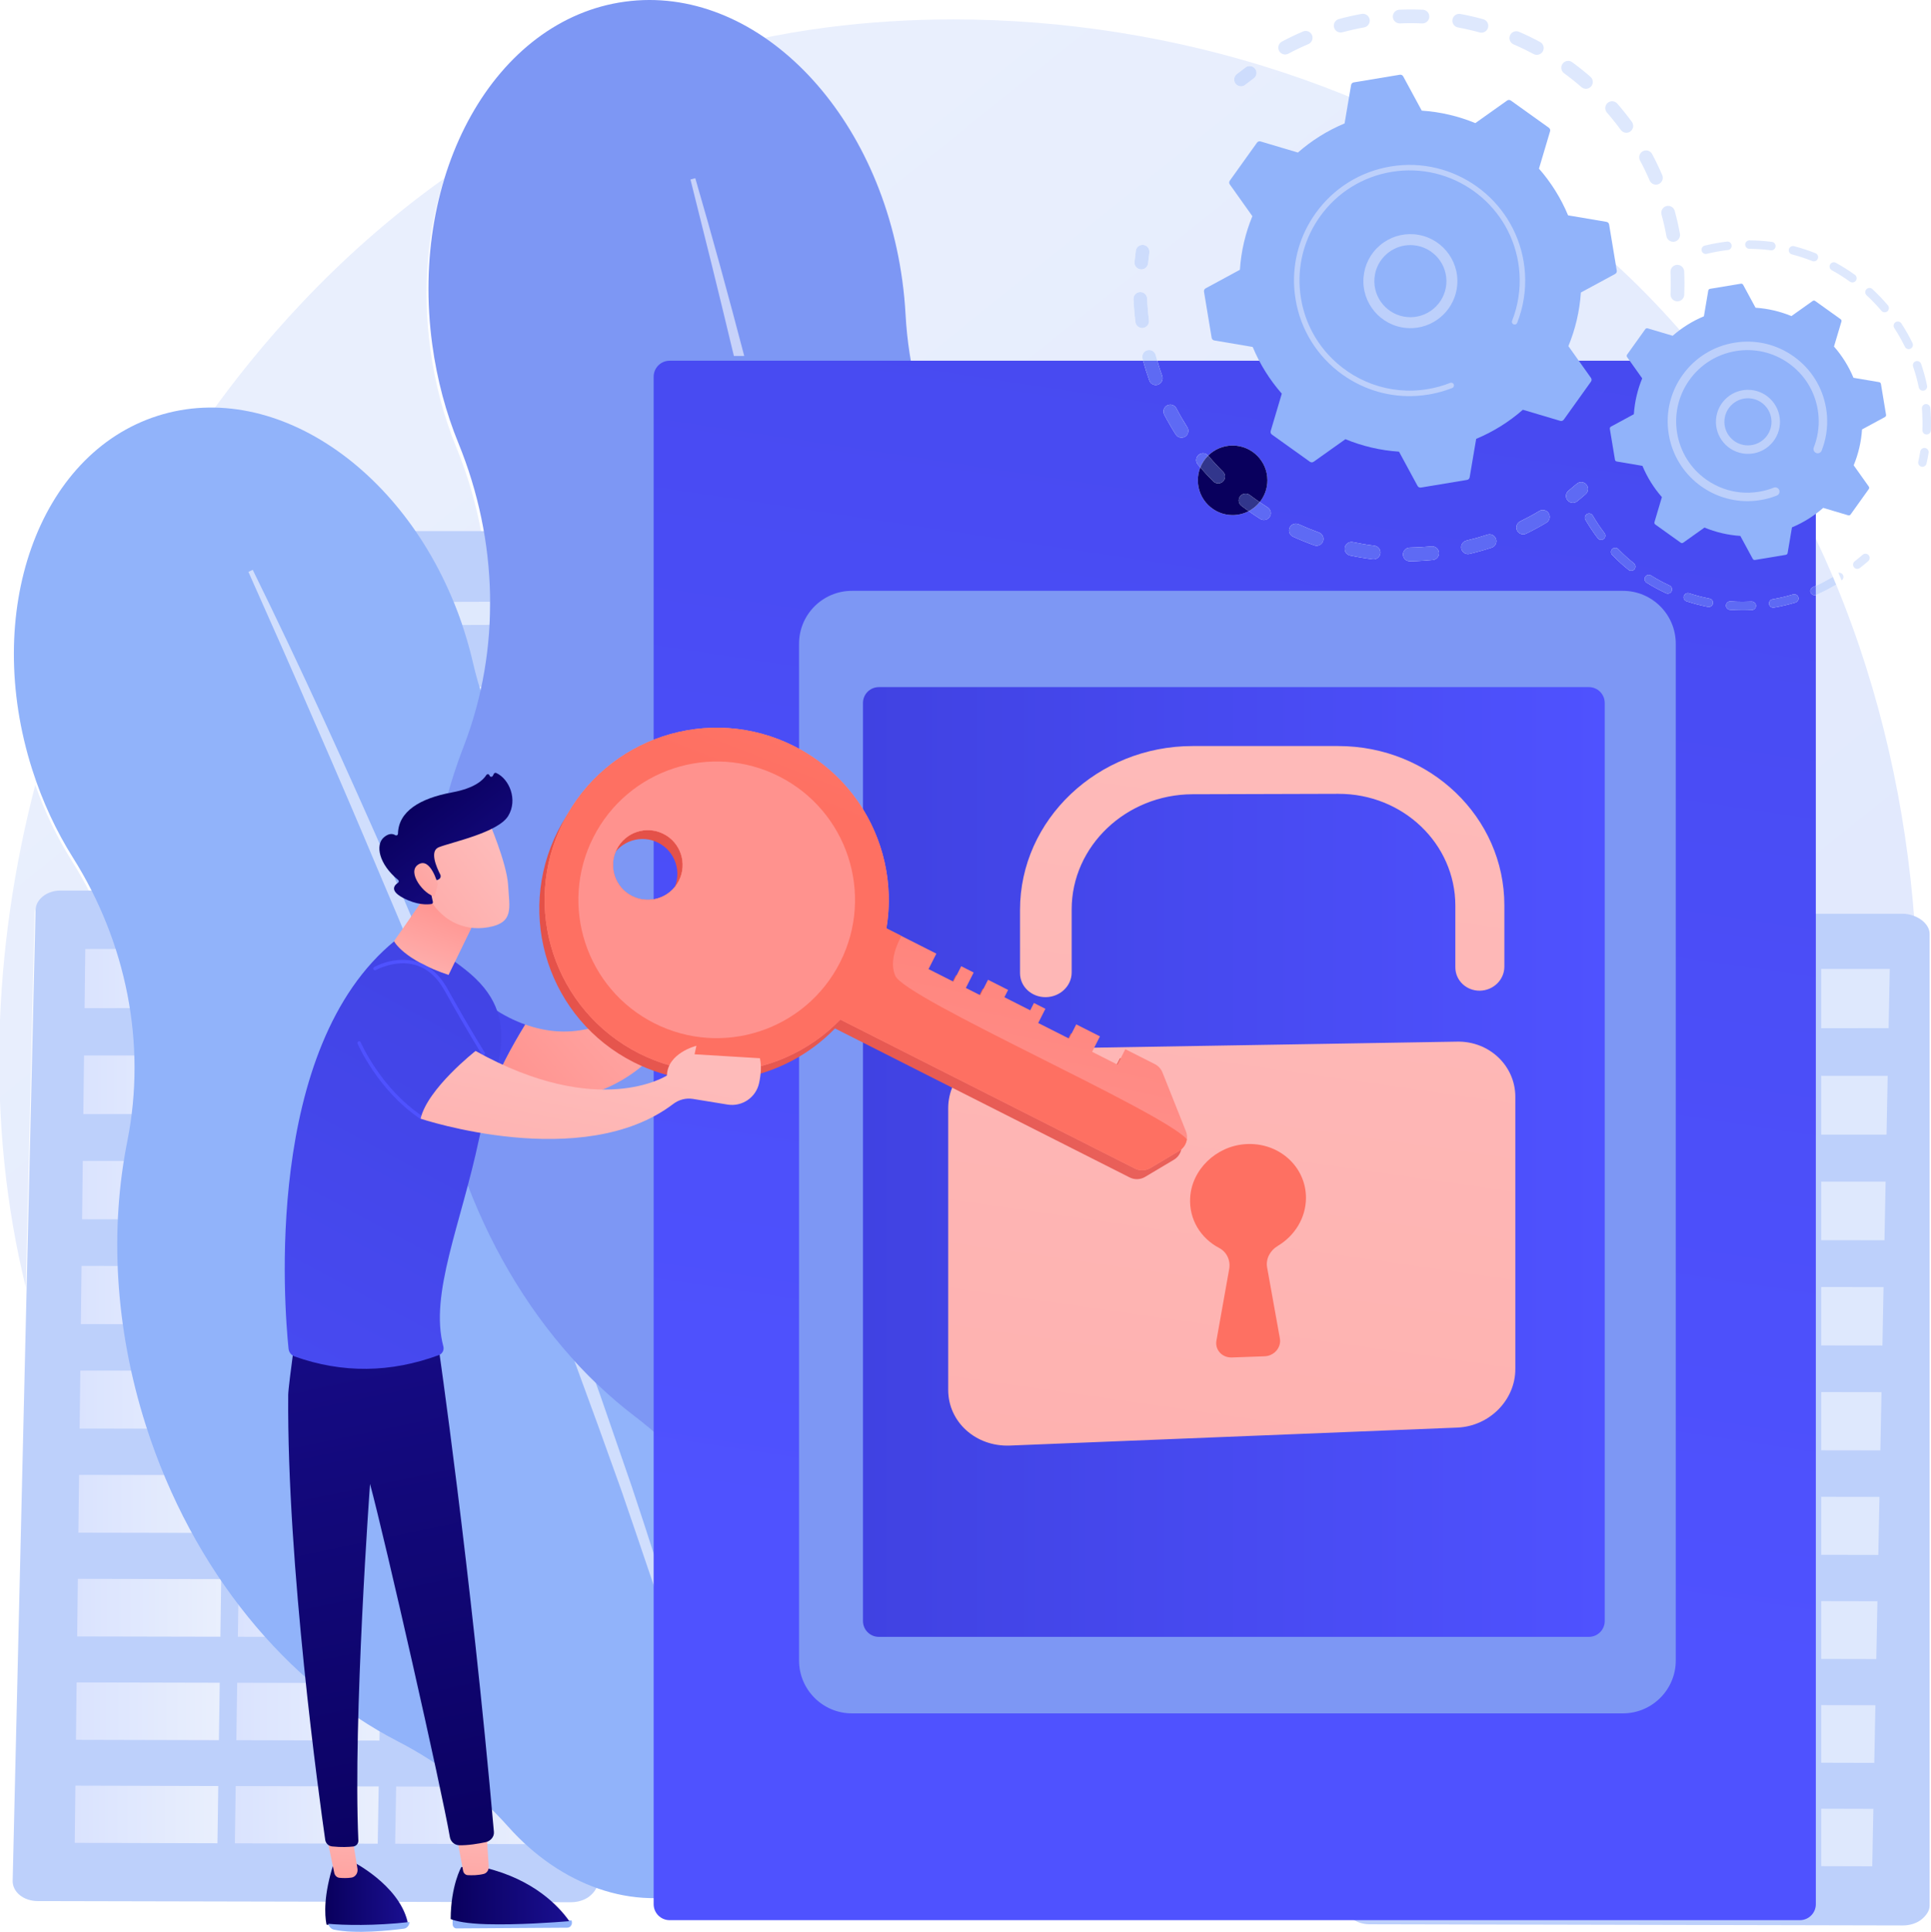 <svg xmlns="http://www.w3.org/2000/svg" xml:space="preserve" viewBox="0 0 3698.609 3699.783">
  <defs>
    <linearGradient id="b" x1="0" x2="1" y1="0" y2="0" gradientTransform="matrix(-24465.3 30384.4 30384.4 24465.3 35739.2 -3195.3)" gradientUnits="userSpaceOnUse" spreadMethod="pad">
      <stop offset="0" stop-color="#dae3fe"/>
      <stop offset="1" stop-color="#e9effd"/>
    </linearGradient>
    <linearGradient id="d" x1="0" x2="1" y1="0" y2="0" gradientTransform="matrix(2104.76 0 0 -2104.76 10588.9 18521.6)" gradientUnits="userSpaceOnUse" spreadMethod="pad">
      <stop offset="0" stop-color="#dae3fe"/>
      <stop offset="1" stop-color="#e9effd"/>
    </linearGradient>
    <linearGradient id="f" x1="0" x2="1" y1="0" y2="0" gradientTransform="matrix(2100.4 0 0 -2100.4 8248.28 18521.8)" gradientUnits="userSpaceOnUse" spreadMethod="pad">
      <stop offset="0" stop-color="#dae3fe"/>
      <stop offset="1" stop-color="#e9effd"/>
    </linearGradient>
    <linearGradient id="h" x1="0" x2="1" y1="0" y2="0" gradientTransform="matrix(2096.03 0 0 -2096.03 5910 18522.1)" gradientUnits="userSpaceOnUse" spreadMethod="pad">
      <stop offset="0" stop-color="#dae3fe"/>
      <stop offset="1" stop-color="#e9effd"/>
    </linearGradient>
    <linearGradient id="j" x1="0" x2="1" y1="0" y2="0" gradientTransform="matrix(2101.07 0 0 -2101.07 10562.8 16990.3)" gradientUnits="userSpaceOnUse" spreadMethod="pad">
      <stop offset="0" stop-color="#dae3fe"/>
      <stop offset="1" stop-color="#e9effd"/>
    </linearGradient>
    <linearGradient id="l" x1="0" x2="1" y1="0" y2="0" gradientTransform="matrix(2096.72 0 0 -2096.72 8226.26 16991.3)" gradientUnits="userSpaceOnUse" spreadMethod="pad">
      <stop offset="0" stop-color="#dae3fe"/>
      <stop offset="1" stop-color="#e9effd"/>
    </linearGradient>
    <linearGradient id="n" x1="0" x2="1" y1="0" y2="0" gradientTransform="matrix(2092.35 0 0 -2092.35 5892.05 16992.2)" gradientUnits="userSpaceOnUse" spreadMethod="pad">
      <stop offset="0" stop-color="#dae3fe"/>
      <stop offset="1" stop-color="#e9effd"/>
    </linearGradient>
    <linearGradient id="p" x1="0" x2="1" y1="0" y2="0" gradientTransform="matrix(2097.38 0 0 -2097.38 10536.8 15472.2)" gradientUnits="userSpaceOnUse" spreadMethod="pad">
      <stop offset="0" stop-color="#dae3fe"/>
      <stop offset="1" stop-color="#e9effd"/>
    </linearGradient>
    <linearGradient id="r" x1="0" x2="1" y1="0" y2="0" gradientTransform="matrix(2093.04 0 0 -2093.04 8204.32 15474)" gradientUnits="userSpaceOnUse" spreadMethod="pad">
      <stop offset="0" stop-color="#dae3fe"/>
      <stop offset="1" stop-color="#e9effd"/>
    </linearGradient>
    <linearGradient id="t" x1="0" x2="1" y1="0" y2="0" gradientTransform="matrix(2088.7 0 0 -2088.7 5874.17 15475.7)" gradientUnits="userSpaceOnUse" spreadMethod="pad">
      <stop offset="0" stop-color="#dae3fe"/>
      <stop offset="1" stop-color="#e9effd"/>
    </linearGradient>
    <linearGradient id="v" x1="0" x2="1" y1="0" y2="0" gradientTransform="matrix(2093.71 0 0 -2093.71 10510.9 13959.4)" gradientUnits="userSpaceOnUse" spreadMethod="pad">
      <stop offset="0" stop-color="#dae3fe"/>
      <stop offset="1" stop-color="#e9effd"/>
    </linearGradient>
    <linearGradient id="x" x1="0" x2="1" y1="0" y2="0" gradientTransform="matrix(2089.39 0 0 -2089.39 8182.45 13961.9)" gradientUnits="userSpaceOnUse" spreadMethod="pad">
      <stop offset="0" stop-color="#dae3fe"/>
      <stop offset="1" stop-color="#e9effd"/>
    </linearGradient>
    <linearGradient id="z" x1="0" x2="1" y1="0" y2="0" gradientTransform="matrix(2085.06 0 0 -2085.06 5856.34 13964.4)" gradientUnits="userSpaceOnUse" spreadMethod="pad">
      <stop offset="0" stop-color="#dae3fe"/>
      <stop offset="1" stop-color="#e9effd"/>
    </linearGradient>
    <linearGradient id="B" x1="0" x2="1" y1="0" y2="0" gradientTransform="matrix(2090.04 0 0 -2090.04 10485.1 12451.9)" gradientUnits="userSpaceOnUse" spreadMethod="pad">
      <stop offset="0" stop-color="#dae3fe"/>
      <stop offset="1" stop-color="#e9effd"/>
    </linearGradient>
    <linearGradient id="D" x1="0" x2="1" y1="0" y2="0" gradientTransform="matrix(2085.74 0 0 -2085.74 8160.66 12455.1)" gradientUnits="userSpaceOnUse" spreadMethod="pad">
      <stop offset="0" stop-color="#dae3fe"/>
      <stop offset="1" stop-color="#e9effd"/>
    </linearGradient>
    <linearGradient id="F" x1="0" x2="1" y1="0" y2="0" gradientTransform="matrix(2081.43 0 0 -2081.43 5838.57 12458.4)" gradientUnits="userSpaceOnUse" spreadMethod="pad">
      <stop offset="0" stop-color="#dae3fe"/>
      <stop offset="1" stop-color="#e9effd"/>
    </linearGradient>
    <linearGradient id="H" x1="0" x2="1" y1="0" y2="0" gradientTransform="matrix(2086.4 0 0 -2086.4 10459.3 10949.5)" gradientUnits="userSpaceOnUse" spreadMethod="pad">
      <stop offset="0" stop-color="#dae3fe"/>
      <stop offset="1" stop-color="#e9effd"/>
    </linearGradient>
    <linearGradient id="J" x1="0" x2="1" y1="0" y2="0" gradientTransform="matrix(2082.11 0 0 -2082.11 8138.94 10953.5)" gradientUnits="userSpaceOnUse" spreadMethod="pad">
      <stop offset="0" stop-color="#dae3fe"/>
      <stop offset="1" stop-color="#e9effd"/>
    </linearGradient>
    <linearGradient id="L" x1="0" x2="1" y1="0" y2="0" gradientTransform="matrix(2077.81 0 0 -2077.81 5820.87 10957.5)" gradientUnits="userSpaceOnUse" spreadMethod="pad">
      <stop offset="0" stop-color="#dae3fe"/>
      <stop offset="1" stop-color="#e9effd"/>
    </linearGradient>
    <linearGradient id="N" x1="0" x2="1" y1="0" y2="0" gradientTransform="matrix(2082.77 0 0 -2082.77 10433.7 9452.4)" gradientUnits="userSpaceOnUse" spreadMethod="pad">
      <stop offset="0" stop-color="#dae3fe"/>
      <stop offset="1" stop-color="#e9effd"/>
    </linearGradient>
    <linearGradient id="P" x1="0" x2="1" y1="0" y2="0" gradientTransform="matrix(2078.48 0 0 -2078.48 8117.3 9457.1)" gradientUnits="userSpaceOnUse" spreadMethod="pad">
      <stop offset="0" stop-color="#dae3fe"/>
      <stop offset="1" stop-color="#e9effd"/>
    </linearGradient>
    <linearGradient id="R" x1="0" x2="1" y1="0" y2="0" gradientTransform="matrix(2074.21 0 0 -2074.21 5803.22 9461.8)" gradientUnits="userSpaceOnUse" spreadMethod="pad">
      <stop offset="0" stop-color="#dae3fe"/>
      <stop offset="1" stop-color="#e9effd"/>
    </linearGradient>
    <linearGradient id="T" x1="0" x2="1" y1="0" y2="0" gradientTransform="matrix(2079.15 0 0 -2079.15 10408.1 7960.3)" gradientUnits="userSpaceOnUse" spreadMethod="pad">
      <stop offset="0" stop-color="#dae3fe"/>
      <stop offset="1" stop-color="#e9effd"/>
    </linearGradient>
    <linearGradient id="V" x1="0" x2="1" y1="0" y2="0" gradientTransform="matrix(2074.88 0 0 -2074.88 8095.74 7965.8)" gradientUnits="userSpaceOnUse" spreadMethod="pad">
      <stop offset="0" stop-color="#dae3fe"/>
      <stop offset="1" stop-color="#e9effd"/>
    </linearGradient>
    <linearGradient id="X" x1="0" x2="1" y1="0" y2="0" gradientTransform="matrix(2070.62 0 0 -2070.62 5785.64 7971.2)" gradientUnits="userSpaceOnUse" spreadMethod="pad">
      <stop offset="0" stop-color="#dae3fe"/>
      <stop offset="1" stop-color="#e9effd"/>
    </linearGradient>
    <linearGradient id="Z" x1="0" x2="1" y1="0" y2="0" gradientTransform="matrix(2075.54 0 0 -2075.54 10382.7 6473.4)" gradientUnits="userSpaceOnUse" spreadMethod="pad">
      <stop offset="0" stop-color="#dae3fe"/>
      <stop offset="1" stop-color="#e9effd"/>
    </linearGradient>
    <linearGradient id="ab" x1="0" x2="1" y1="0" y2="0" gradientTransform="matrix(2071.29 0 0 -2071.29 8074.24 6479.6)" gradientUnits="userSpaceOnUse" spreadMethod="pad">
      <stop offset="0" stop-color="#dae3fe"/>
      <stop offset="1" stop-color="#e9effd"/>
    </linearGradient>
    <linearGradient id="ad" x1="0" x2="1" y1="0" y2="0" gradientTransform="matrix(2067.04 0 0 -2067.04 5768.12 6485.8)" gradientUnits="userSpaceOnUse" spreadMethod="pad">
      <stop offset="0" stop-color="#dae3fe"/>
      <stop offset="1" stop-color="#e9effd"/>
    </linearGradient>
    <linearGradient id="af" x1="0" x2="1" y1="0" y2="0" gradientTransform="matrix(-6041.09 -35239.6 -35239.6 6041.09 27412.9 45001.9)" gradientUnits="userSpaceOnUse" spreadMethod="pad">
      <stop offset="0" stop-color="#4042e2"/>
      <stop offset="1" stop-color="#4f52ff"/>
    </linearGradient>
    <linearGradient id="ah" x1="0" x2="1" y1="0" y2="0" gradientTransform="matrix(10682.3 0 0 -10682.3 17120 15881)" gradientUnits="userSpaceOnUse" spreadMethod="pad">
      <stop offset="0" stop-color="#4042e2"/>
      <stop offset="1" stop-color="#4f52ff"/>
    </linearGradient>
    <linearGradient id="aj" x1="0" x2="1" y1="0" y2="0" gradientTransform="matrix(3249.93 7499.83 7499.83 -3249.93 23293 27657.6)" gradientUnits="userSpaceOnUse" spreadMethod="pad">
      <stop offset="0" stop-color="#09005d"/>
      <stop offset="1" stop-color="#1a0f91"/>
    </linearGradient>
    <linearGradient id="al" x1="0" x2="1" y1="0" y2="0" gradientTransform="matrix(-7313.92 -50693 -50693 7313.92 23588.4 22799.1)" gradientUnits="userSpaceOnUse" spreadMethod="pad">
      <stop offset="0" stop-color="#febbba"/>
      <stop offset="1" stop-color="#ff928e"/>
    </linearGradient>
    <linearGradient id="an" x1="0" x2="1" y1="0" y2="0" gradientTransform="matrix(-7313.92 -50693 -50693 7313.92 23396.6 22826.7)" gradientUnits="userSpaceOnUse" spreadMethod="pad">
      <stop offset="0" stop-color="#febbba"/>
      <stop offset="1" stop-color="#ff928e"/>
    </linearGradient>
    <linearGradient id="ap" x1="0" x2="1" y1="0" y2="0" gradientTransform="matrix(10721.9 21317.6 21317.6 -10721.9 23814.2 17033.8)" gradientUnits="userSpaceOnUse" spreadMethod="pad">
      <stop offset="0" stop-color="#fe7062"/>
      <stop offset="1" stop-color="#ff928e"/>
    </linearGradient>
    <linearGradient id="ar" x1="0" x2="1" y1="0" y2="0" gradientTransform="matrix(1186.01 0 0 -1186.01 9375.82 5346.4)" gradientUnits="userSpaceOnUse" spreadMethod="pad">
      <stop offset="0" stop-color="#09005d"/>
      <stop offset="1" stop-color="#1a0f91"/>
    </linearGradient>
    <linearGradient id="at" x1="0" x2="1" y1="0" y2="0" gradientTransform="matrix(-226.548 -1977.16 -1977.16 226.548 9705.63 6696.7)" gradientUnits="userSpaceOnUse" spreadMethod="pad">
      <stop offset="0" stop-color="#febbba"/>
      <stop offset="1" stop-color="#ff928e"/>
    </linearGradient>
    <linearGradient id="av" x1="0" x2="1" y1="0" y2="0" gradientTransform="matrix(1707.25 0 0 -1707.25 11181.8 5316.3)" gradientUnits="userSpaceOnUse" spreadMethod="pad">
      <stop offset="0" stop-color="#09005d"/>
      <stop offset="1" stop-color="#1a0f91"/>
    </linearGradient>
    <linearGradient id="ax" x1="0" x2="1" y1="0" y2="0" gradientTransform="matrix(-101.733 -1987.49 -1987.49 101.733 11520.1 6487.8)" gradientUnits="userSpaceOnUse" spreadMethod="pad">
      <stop offset="0" stop-color="#febbba"/>
      <stop offset="1" stop-color="#ff928e"/>
    </linearGradient>
    <linearGradient id="az" x1="0" x2="1" y1="0" y2="0" gradientTransform="matrix(-2344.95 11181.4 -11181.4 -2344.95 11207.3 4831.4)" gradientUnits="userSpaceOnUse" spreadMethod="pad">
      <stop offset="0" stop-color="#09005d"/>
      <stop offset="1" stop-color="#1a0f91"/>
    </linearGradient>
    <linearGradient id="aB" x1="0" x2="1" y1="0" y2="0" gradientTransform="matrix(-5181.32 -5716.16 -5716.16 5181.32 13602.2 20109.3)" gradientUnits="userSpaceOnUse" spreadMethod="pad">
      <stop offset="0" stop-color="#4042e2"/>
      <stop offset="1" stop-color="#4f52ff"/>
    </linearGradient>
    <linearGradient id="aD" x1="0" x2="1" y1="0" y2="0" gradientTransform="matrix(-7552.78 -13862.7 -13862.7 7552.78 12594.9 19791.9)" gradientUnits="userSpaceOnUse" spreadMethod="pad">
      <stop offset="0" stop-color="#4042e2"/>
      <stop offset="1" stop-color="#4f52ff"/>
    </linearGradient>
    <linearGradient id="aF" x1="0" x2="1" y1="0" y2="0" gradientTransform="matrix(526.163 1436.83 1436.83 -526.163 10609.4 18220.4)" gradientUnits="userSpaceOnUse" spreadMethod="pad">
      <stop offset="0" stop-color="#febbba"/>
      <stop offset="1" stop-color="#ff928e"/>
    </linearGradient>
    <linearGradient id="aH" x1="0" x2="1" y1="0" y2="0" gradientTransform="matrix(-244.452 -1866.72 -1866.72 244.452 11064.8 22851.7)" gradientUnits="userSpaceOnUse" spreadMethod="pad">
      <stop offset="0" stop-color="#4042e2"/>
      <stop offset="1" stop-color="#4f52ff"/>
    </linearGradient>
    <linearGradient id="aJ" x1="0" x2="1" y1="0" y2="0" gradientTransform="matrix(-244.452 -1866.71 -1866.71 244.452 11492.3 22795.7)" gradientUnits="userSpaceOnUse" spreadMethod="pad">
      <stop offset="0" stop-color="#4042e2"/>
      <stop offset="1" stop-color="#4f52ff"/>
    </linearGradient>
    <linearGradient id="aL" x1="0" x2="1" y1="0" y2="0" gradientTransform="matrix(-3134.99 -2496.89 -2496.89 3134.99 11902.7 20375.7)" gradientUnits="userSpaceOnUse" spreadMethod="pad">
      <stop offset="0" stop-color="#febbba"/>
      <stop offset="1" stop-color="#ff928e"/>
    </linearGradient>
    <linearGradient id="aN" x1="0" x2="1" y1="0" y2="0" gradientTransform="matrix(1436.9 -1850.01 -1850.01 -1436.9 10692.4 21197.1)" gradientUnits="userSpaceOnUse" spreadMethod="pad">
      <stop offset="0" stop-color="#09005d"/>
      <stop offset="1" stop-color="#1a0f91"/>
    </linearGradient>
    <linearGradient id="aP" x1="0" x2="1" y1="0" y2="0" gradientTransform="matrix(-1542.82 -1180.49 -1180.49 1542.82 11587.1 20512.5)" gradientUnits="userSpaceOnUse" spreadMethod="pad">
      <stop offset="0" stop-color="#febbba"/>
      <stop offset="1" stop-color="#ff928e"/>
    </linearGradient>
    <linearGradient id="aR" x1="0" x2="1" y1="0" y2="0" gradientTransform="matrix(-3266.6 -2821.73 2821.73 -3266.6 15238.7 19732.6)" gradientUnits="userSpaceOnUse" spreadMethod="pad">
      <stop offset="0" stop-color="#febbba"/>
      <stop offset="1" stop-color="#ff928e"/>
    </linearGradient>
    <linearGradient id="aT" x1="0" x2="1" y1="0" y2="0" gradientTransform="matrix(-3179.75 -2746.71 2746.71 -3179.75 15306.8 19469.5)" gradientUnits="userSpaceOnUse" spreadMethod="pad">
      <stop offset="0" stop-color="#febbba"/>
      <stop offset="1" stop-color="#ff928e"/>
    </linearGradient>
    <linearGradient id="aV" x1="0" x2="1" y1="0" y2="0" gradientTransform="matrix(-3266.59 -2821.73 2821.73 -3266.59 15359.6 19592.6)" gradientUnits="userSpaceOnUse" spreadMethod="pad">
      <stop offset="0" stop-color="#febbba"/>
      <stop offset="1" stop-color="#ff928e"/>
    </linearGradient>
    <linearGradient id="aX" x1="0" x2="1" y1="0" y2="0" gradientTransform="matrix(8260.98 -10904.6 -10904.6 -8260.98 11236.3 25362.1)" gradientUnits="userSpaceOnUse" spreadMethod="pad">
      <stop offset="0" stop-color="#e1473d"/>
      <stop offset="1" stop-color="#e9605a"/>
    </linearGradient>
    <linearGradient id="aZ" x1="0" x2="1" y1="0" y2="0" gradientTransform="matrix(-1534.75 -7527.01 -7527.01 1534.75 20071.9 23432.3)" gradientUnits="userSpaceOnUse" spreadMethod="pad">
      <stop offset="0" stop-color="#fe7062"/>
      <stop offset="1" stop-color="#ff928e"/>
    </linearGradient>
    <linearGradient id="bb" x1="0" x2="1" y1="0" y2="0" gradientTransform="matrix(12954.2 -968.524 -968.524 -12954.2 12135.8 19871.3)" gradientUnits="userSpaceOnUse" spreadMethod="pad">
      <stop offset="0" stop-color="#ff9085"/>
      <stop offset="1" stop-color="#fb6fbb"/>
    </linearGradient>
    <linearGradient id="bd" x1="0" x2="1" y1="0" y2="0" gradientTransform="matrix(3133.41 7966.87 7966.87 -3133.41 18026.9 20363)" gradientUnits="userSpaceOnUse" spreadMethod="pad">
      <stop offset="0" stop-color="#fe7062"/>
      <stop offset="1" stop-color="#ff928e"/>
    </linearGradient>
    <linearGradient id="bf" x1="0" x2="1" y1="0" y2="0" gradientTransform="matrix(-533.348 -1033.36 -1033.36 533.348 19752.9 28839.1)" gradientUnits="userSpaceOnUse" spreadMethod="pad">
      <stop offset="0" stop-color="#fe7062"/>
      <stop offset="1" stop-color="#ff928e"/>
    </linearGradient>
    <linearGradient id="bh" x1="0" x2="1" y1="0" y2="0" gradientTransform="matrix(-1553.51 -7749.54 -7749.54 1553.51 13290.1 17277.5)" gradientUnits="userSpaceOnUse" spreadMethod="pad">
      <stop offset="0" stop-color="#febbba"/>
      <stop offset="1" stop-color="#ff928e"/>
    </linearGradient>
    <linearGradient id="bj" x1="0" x2="1" y1="0" y2="0" gradientTransform="matrix(-24465.3 30384.4 30384.4 24465.3 35739.2 -3195.3)" gradientUnits="userSpaceOnUse" spreadMethod="pad">
      <stop offset="0" stop-color="#c4d5fd"/>
      <stop offset="1" stop-color="#ceddfc"/>
    </linearGradient>
    <linearGradient id="bl" x1="0" x2="1" y1="0" y2="0" gradientTransform="matrix(-24465.3 30384.4 30384.4 24465.3 35739.2 -3195.3)" gradientUnits="userSpaceOnUse" spreadMethod="pad">
      <stop offset="0" stop-color="#c4d5fd"/>
      <stop offset="1" stop-color="#ceddfc"/>
    </linearGradient>
    <linearGradient id="bn" x1="0" x2="1" y1="0" y2="0" gradientTransform="matrix(-6041.09 -35239.6 -35239.6 6041.09 27412.9 45001.9)" gradientUnits="userSpaceOnUse" spreadMethod="pad">
      <stop offset="0" stop-color="#5864e9"/>
      <stop offset="1" stop-color="#636ffd"/>
    </linearGradient>
    <linearGradient id="bp" x1="0" x2="1" y1="0" y2="0" gradientTransform="matrix(3249.93 7499.83 7499.83 -3249.93 23293 27657.6)" gradientUnits="userSpaceOnUse" spreadMethod="pad">
      <stop offset="0" stop-color="#32368c"/>
      <stop offset="1" stop-color="#3e41b1"/>
    </linearGradient>
    <linearGradient id="br" x1="0" x2="1" y1="0" y2="0" gradientTransform="matrix(-6041.09 -35239.6 -35239.6 6041.09 27412.9 45001.9)" gradientUnits="userSpaceOnUse" spreadMethod="pad">
      <stop offset="0" stop-color="#5864e9"/>
      <stop offset="1" stop-color="#636ffd"/>
    </linearGradient>
    <linearGradient id="bt" x1="0" x2="1" y1="0" y2="0" gradientTransform="matrix(3249.93 7499.83 7499.83 -3249.93 23293 27657.6)" gradientUnits="userSpaceOnUse" spreadMethod="pad">
      <stop offset="0" stop-color="#32368c"/>
      <stop offset="1" stop-color="#3e41b1"/>
    </linearGradient>
    <linearGradient id="bv" x1="0" x2="1" y1="0" y2="0" gradientTransform="matrix(-6041.09 -35239.6 -35239.6 6041.09 27412.9 45001.9)" gradientUnits="userSpaceOnUse" spreadMethod="pad">
      <stop offset="0" stop-color="#5864e9"/>
      <stop offset="1" stop-color="#636ffd"/>
    </linearGradient>
    <linearGradient id="bx" x1="0" x2="1" y1="0" y2="0" gradientTransform="matrix(-24465.3 30384.4 30384.4 24465.3 35739.2 -3195.3)" gradientUnits="userSpaceOnUse" spreadMethod="pad">
      <stop offset="0" stop-color="#c4d5fd"/>
      <stop offset="1" stop-color="#ceddfc"/>
    </linearGradient>
    <linearGradient id="bz" x1="0" x2="1" y1="0" y2="0" gradientTransform="matrix(-6041.09 -35239.6 -35239.6 6041.09 27412.9 45001.9)" gradientUnits="userSpaceOnUse" spreadMethod="pad">
      <stop offset="0" stop-color="#5864e9"/>
      <stop offset="1" stop-color="#636ffd"/>
    </linearGradient>
    <linearGradient id="bB" x1="0" x2="1" y1="0" y2="0" gradientTransform="matrix(-24465.3 30384.4 30384.4 24465.3 35739.2 -3195.3)" gradientUnits="userSpaceOnUse" spreadMethod="pad">
      <stop offset="0" stop-color="#c4d5fd"/>
      <stop offset="1" stop-color="#ceddfc"/>
    </linearGradient>
    <linearGradient id="bD" x1="0" x2="1" y1="0" y2="0" gradientTransform="matrix(-6041.09 -35239.6 -35239.6 6041.09 27412.9 45001.9)" gradientUnits="userSpaceOnUse" spreadMethod="pad">
      <stop offset="0" stop-color="#5864e9"/>
      <stop offset="1" stop-color="#636ffd"/>
    </linearGradient>
    <linearGradient id="bF" x1="0" x2="1" y1="0" y2="0" gradientTransform="matrix(-6041.09 -35239.6 -35239.6 6041.09 27412.9 45001.9)" gradientUnits="userSpaceOnUse" spreadMethod="pad">
      <stop offset="0" stop-color="#5864e9"/>
      <stop offset="1" stop-color="#636ffd"/>
    </linearGradient>
    <linearGradient id="bH" x1="0" x2="1" y1="0" y2="0" gradientTransform="matrix(-24465.3 30384.4 30384.4 24465.3 35739.2 -3195.3)" gradientUnits="userSpaceOnUse" spreadMethod="pad">
      <stop offset="0" stop-color="#c4d5fd"/>
      <stop offset="1" stop-color="#ceddfc"/>
    </linearGradient>
    <linearGradient id="bJ" x1="0" x2="1" y1="0" y2="0" gradientTransform="matrix(-6041.09 -35239.6 -35239.6 6041.09 27412.9 45001.9)" gradientUnits="userSpaceOnUse" spreadMethod="pad">
      <stop offset="0" stop-color="#5864e9"/>
      <stop offset="1" stop-color="#636ffd"/>
    </linearGradient>
    <clipPath id="a" clipPathUnits="userSpaceOnUse">
      <path d="M5063.74 14074.5c-576.11 2343-480.69 4874.4 135.95 7235.1 140.07-396.5 319.19-764.2 528.6-1096.9 96.82-153.8 186.15-311.5 267.78-472.6h-449.63c-193.93 0-352.15-126.7-355.79-280.8l-126.91-5384.8m27200.36 5256.4c-71 46.8-161.9 75.9-253.7 75.9h-1167.9v4638.1c2.1.7 4.1 1.4 6.2 2.3 97 42.5 192.4 91.5 283.4 145.5 1 .6 2.1 1.3 3.1 2 641.1-1552.4 1007.7-3210.4 1128.9-4863.8m-1421.6 4846.9v677.4c86.2-181.8 168.5-365.5 246.7-550.6-6.6-1.3-13-3.7-19.1-7.3-73.5-43.5-149.8-83.6-227.6-119.5m-19211.9 725h-980.8c-750.76 1091.6-1835.91 1764-2910.26 1774.9 638.9 888.7 1738.05 2218.9 3348.26 3364.9-237.4-736.4-317.7-1582.5-197.8-2461.8 68.7-504.5 198.1-980.7 376.3-1416.9 167-408.8 289-831.8 364.3-1261.1M29251.1 27419h-7892.8c-7.8 27-15.4 54.2-22.6 81.3-11.7 44.1-51.6 73.2-95.2 73.2-8.3 0-16.8-1.1-25.2-3.3-52.5-13.9-83.8-67.8-69.9-120.4 2.7-10.3 5.5-20.6 8.3-30.8h-3400.8c-31.7 197-53.2 396.3-64.2 597.4-8.8 160.1-24.1 321.8-46.3 484.7-214.5 1574.1-1018.7 2874.2-2056.9 3543.1 329.6 71.2 669.9 130.2 1020.4 175.3 591.8 76.2 1200.3 114.7 1816.5 114.7 3141.2 0 6498.1-998.8 9044.7-3098.8 668.2-551 1262-1161.2 1784-1816.4m-8136.7 988.9c-1.4 0-2.8 0-4.2-.1-55.1-1.2-96.6-48.1-94.3-102.4 1.2-29 2.7-58.1 4.6-87.2 5.1-80.4 12.7-161.8 22.8-241.9 6.2-49.8 48.6-86.3 97.5-86.3 2.1 0 4.2.1 6.3.2l6 .6c54 6.8 92.3 56 85.5 109.9-9.5 76.2-16.8 153.5-21.6 230-1.8 27.6-3.2 55.3-4.4 82.9-2.2 52.9-45.8 94.3-98.2 94.3m32 679.5c-48.6 0-90.6-35.8-97.4-85.1-7.3-53.2-13.6-107.2-18.7-160.4-5.1-54.2 34.5-102.2 88.7-107.4 3.1-.3 6.2-.5 9.2-.5 2.2 0 4.4.1 6.5.2 47.4 3 87 40.1 91.7 88.9 4.8 50.5 10.8 101.8 17.7 152.4 7.4 53.9-30.2 103.5-84.1 110.9-4.6.7-9.1 1-13.6 1m1542.5 2575.2c-20.2 0-40.5-6.2-58-19-43.4-31.7-86.6-64.6-128.4-97.8-42.6-33.8-49.7-95.7-15.9-138.3 19.4-24.5 48.2-37.2 77.2-37.2 2 0 4.1 0 6.2.2 19.4 1.2 38.6 8.1 54.9 21.1 39.8 31.6 80.8 62.8 122.1 93 43.9 32 53.5 93.6 21.5 137.5-19.3 26.4-49.2 40.5-79.6 40.5"/>
    </clipPath>
    <clipPath id="c" clipPathUnits="userSpaceOnUse">
      <path d="m10588.9 18095.2 2088.2 2.3 16.6 850.5h-2090.2l-14.6-852.8"/>
    </clipPath>
    <clipPath id="e" clipPathUnits="userSpaceOnUse">
      <path d="m8248.28 18095.7 2086.12 2.2 14.3 850.1H8260.55Z"/>
    </clipPath>
    <clipPath id="g" clipPathUnits="userSpaceOnUse">
      <path d="m5910 18096.1 2084.01 2.2 12.02 849.7H5920.01Z"/>
    </clipPath>
    <clipPath id="i" clipPathUnits="userSpaceOnUse">
      <path d="m10562.8 16568.5 2084.6-1.1 16.5 845-2086.6.7-14.5-844.6"/>
    </clipPath>
    <clipPath id="k" clipPathUnits="userSpaceOnUse">
      <path d="m8226.26 16569.7 2082.44-1.1 14.3 844.6-2084.51.7z"/>
    </clipPath>
    <clipPath id="m" clipPathUnits="userSpaceOnUse">
      <path d="m5892.05 16570.9 2080.38-1.1 11.98 844.2-2082.39.7z"/>
    </clipPath>
    <clipPath id="o" clipPathUnits="userSpaceOnUse">
      <path d="m10536.8 15052.2 2080.9-1.7 16.5 842.1-2083 1.4-14.4-841.8"/>
    </clipPath>
    <clipPath id="q" clipPathUnits="userSpaceOnUse">
      <path d="m8204.32 15054.2 2078.88-1.7 14.2 841.6-2080.9 1.4z"/>
    </clipPath>
    <clipPath id="s" clipPathUnits="userSpaceOnUse">
      <path d="m5874.17 15056.1 2076.76-1.7 11.93 841.3-2078.76 1.3z"/>
    </clipPath>
    <clipPath id="u" clipPathUnits="userSpaceOnUse">
      <path d="m10510.9 13541.3 2077.3-2.4 16.4 839.1-2079.3 2-14.4-838.7"/>
    </clipPath>
    <clipPath id="w" clipPathUnits="userSpaceOnUse">
      <path d="m8182.45 13543.9 2075.25-2.3 14.1 838.7-2077.21 2z"/>
    </clipPath>
    <clipPath id="y" clipPathUnits="userSpaceOnUse">
      <path d="m5856.34 13546.7 2073.16-2.5 11.9 838.4-2075.17 2z"/>
    </clipPath>
    <clipPath id="A" clipPathUnits="userSpaceOnUse">
      <path d="m10485.1 12035.5 2073.7-3.1 16.3 836.3-2075.7 2.7z"/>
    </clipPath>
    <clipPath id="C" clipPathUnits="userSpaceOnUse">
      <path d="m8160.66 12038.9 2071.64-3.1 14.1 835.9-2073.64 2.7z"/>
    </clipPath>
    <clipPath id="E" clipPathUnits="userSpaceOnUse">
      <path d="m5838.57 12042.4 2069.58-3.1 11.85 835.4-2071.57 2.7z"/>
    </clipPath>
    <clipPath id="G" clipPathUnits="userSpaceOnUse">
      <path d="m10459.3 10534.9 2070.2-3.7 16.2 833.3-2072.1 3.4z"/>
    </clipPath>
    <clipPath id="I" clipPathUnits="userSpaceOnUse">
      <path d="m8138.94 10539.1 2068.06-3.7 14.1 832.9-2070.1 3.4z"/>
    </clipPath>
    <clipPath id="K" clipPathUnits="userSpaceOnUse">
      <path d="m5820.87 10543.3 2066-3.8 11.81 832.6-2067.98 3.4z"/>
    </clipPath>
    <clipPath id="M" clipPathUnits="userSpaceOnUse">
      <path d="m10433.7 9039.5 2066.5-4.4 16.3 830.5-2068.6 4z"/>
    </clipPath>
    <clipPath id="O" clipPathUnits="userSpaceOnUse">
      <path d="m8117.3 9044.4 2064.5-4.4 14 830.1-2066.49 4.1z"/>
    </clipPath>
    <clipPath id="Q" clipPathUnits="userSpaceOnUse">
      <path d="m5803.22 9049.3 2062.44-4.4 11.78 829.7-2064.42 4.1z"/>
    </clipPath>
    <clipPath id="S" clipPathUnits="userSpaceOnUse">
      <path d="m10408.1 7549.2 2063-5 16.2 827.6-2065 4.7z"/>
    </clipPath>
    <clipPath id="U" clipPathUnits="userSpaceOnUse">
      <path d="m8095.74 7554.9 2060.96-5.1 13.9 827.3-2062.89 4.6z"/>
    </clipPath>
    <clipPath id="W" clipPathUnits="userSpaceOnUse">
      <path d="m5785.63 7560.5 2058.9-5 11.72 826.8-2060.85 4.7z"/>
    </clipPath>
    <clipPath id="Y" clipPathUnits="userSpaceOnUse">
      <path d="m10382.7 6064 2059.4-5.7 16.1 824.9-2061.4 5.3z"/>
    </clipPath>
    <clipPath id="aa" clipPathUnits="userSpaceOnUse">
      <path d="m8074.24 6070.4 2057.36-5.7 13.9 824.5-2059.33 5.3z"/>
    </clipPath>
    <clipPath id="ac" clipPathUnits="userSpaceOnUse">
      <path d="m5768.12 6076.8 2055.34-5.7 11.7 824-2057.32 5.4z"/>
    </clipPath>
    <clipPath id="ae" clipPathUnits="userSpaceOnUse">
      <path d="M30612.2 4963.4H14335.7c-127.3 0-230.4 103.1-230.4 230.3v21994.9c0 127.2 103.1 230.4 230.4 230.4h6818c26.3-95.8 56.5-191.4 89.8-284.5 14.4-40.3 52.3-65.4 92.7-65.4 2.1 0 4.1.1 6.2.2 9 .6 18.1 2.5 27 5.6 51.2 18.4 77.8 74.7 59.5 125.9-25.6 71.6-49.3 144.7-70.6 218.2h9253.9c127.2 0 230.3-103.2 230.3-230.4v-3010.8c-14.2-6.5-28.4-12.9-42.7-19.2-30.7-13.5-44.7-49.4-31.3-80.1 10-22.8 32.4-36.4 55.8-36.4 1.2 0 2.5 0 3.8.1 4.8.3 9.7 1.2 14.4 2.7V5193.7c0-127.2-103.1-230.3-230.3-230.3m-1002.8 18990.8c-31.7 0-58.8-24.3-61.1-56.5-2.4-33.5 22.9-62.6 56.3-65 61.6-4.3 123.8-6.5 185.9-6.5 44.2 0 88.5 1.1 132.5 3.3l.8.1c33.1 2.1 58.5 30.5 56.8 63.7-1.6 32.5-28.4 57.8-60.6 57.8-1 0-2.1 0-3.1-.1-42.1-2.1-84.4-3.2-126.7-3.2-59.2 0-118.4 2.1-176.9 6.2-1.3.1-2.6.2-3.9.2m922.6 102.2c-5.7 0-11.5-.8-17.3-2.5-96.7-28.9-196.2-52.2-295.8-69.4-33.1-5.7-55.3-37.1-49.6-70.2 5.1-29.6 30.8-50.5 59.8-50.5 1.3 0 2.6 0 3.9.1 2.2.1 4.3.4 6.5.8 104.4 17.9 208.7 42.4 310.1 72.7 32.1 9.6 50.4 43.5 40.8 75.6-7.9 26.5-32.2 43.4-58.4 43.4m-1532.5 16.9c-25.7 0-49.5-16.3-57.8-42-10.4-31.9 7-66.2 39-76.6 100.4-32.8 204.1-59.7 308.2-80.1 3.9-.8 7.9-1.1 11.7-1.1 1.3 0 2.6 0 3.8.1 27 1.7 50.4 21.3 55.8 49 6.5 32.9-15 64.8-47.9 71.3-99.3 19.5-198.2 45.2-294 76.4-6.2 2-12.6 3-18.8 3m-562.4 262.5c-20.3 0-40.2-10.2-51.7-28.6-17.8-28.6-9.1-66.1 19.4-83.8 89.8-56.1 184-107.1 279.9-151.9 8.3-3.8 17-5.7 25.6-5.7 1.3 0 2.6.1 3.9.2 21.4 1.3 41.6 14.1 51.3 34.9 14.2 30.5 1 66.7-29.4 80.9-91.5 42.6-181.2 91.3-266.9 144.8-10 6.2-21.2 9.2-32.1 9.2m-483.8 389.5c-15.3 0-30.6-5.8-42.4-17.3-24-23.4-24.5-61.9-1.1-85.9 73.7-75.7 152.9-147.9 235.5-214.4 11.2-9 24.7-13.5 38.1-13.5 1.3 0 2.5.1 3.8.2 16.5 1 32.4 8.7 43.6 22.5 21 26.1 16.9 64.4-9.2 85.5-78.8 63.5-154.4 132.3-224.7 204.5-11.9 12.2-27.7 18.4-43.6 18.4m-2636 20.8c-3.3 0-6.6-.1-9.9-.5-104.8-10.2-209.9-16.1-313.4-17.6-54.4-.9-97.8-45.5-97-99.8.7-53.9 44.7-97.1 98.3-97.1h1.5c64.1.9 129.2 3.5 193.7 7.6 45.2 2.8 90.6 6.5 136 10.9 54.1 5.3 93.7 53.4 88.5 107.6-5 50.8-47.9 88.9-97.7 88.9m-1161.8 63.1c-45.6 0-86.6-31.8-96.3-78.1-11.2-53.3 22.8-105.5 76.1-116.7 107.5-22.6 217.1-40.8 325.8-54.2 4.1-.5 8.1-.8 12.1-.8 2.1 0 4.2.1 6.3.2 46.3 3 85.5 38.5 91.4 86.2 6.6 54-31.7 103.1-85.7 109.8-103.2 12.7-207.3 30-309.4 51.5-6.8 1.5-13.6 2.1-20.3 2.1m1987.7 110.2c-10.1 0-20.5-1.6-30.7-5-98.9-32.4-200.5-61-302.1-85.1-52.9-12.6-85.6-65.6-73.1-118.5 10.7-45.3 51.1-75.8 95.7-75.8 2.1 0 4.1.1 6.2.2 5.5.4 11.1 1.2 16.6 2.5 106.9 25.3 213.9 55.5 318 89.6 51.7 16.9 79.9 72.5 62.9 124.2-13.5 41.4-52.1 67.9-93.5 67.9m-2788.6 153.7c-37.4 0-73.1-21.3-89.6-57.5-22.6-49.5-.9-107.9 48.6-130.5 99.9-45.6 202.8-87.6 305.8-124.5 11-4 22.3-5.9 33.3-5.9 2.1 0 4.2.1 6.2.2 38 2.5 72.8 26.9 86.5 65.1 18.3 51.2-8.3 107.5-59.5 125.9-97.8 35.1-195.5 74.9-290.5 118.3-13.2 6.1-27.1 8.9-40.8 8.9m4222.4 146.5c-10.4 0-20.9-2.7-30.6-8.3-29-16.9-38.7-54.2-21.8-83.2 53.3-91.2 113-180.3 177.2-264.7 12-15.7 30.1-24 48.5-24 1.2 0 2.5.1 3.8.2 11.6.7 23.1 4.7 33 12.3 26.7 20.3 31.9 58.5 11.5 85.2-61.3 80.4-118.2 165.4-169 252.4-11.3 19.3-31.7 30.1-52.6 30.1m-665.9 49.7c-17.1 0-34.6-4.5-50.4-13.9-89.4-53.5-182.2-103.7-275.9-149.5-48.9-23.8-69.1-82.8-45.3-131.6 17.1-35 52.1-55.3 88.6-55.3 2 0 4.1 0 6.2.2 12.5.8 25 4 36.9 9.8 98.6 48.1 196.4 101.1 290.5 157.4 46.7 27.9 61.9 88.3 34 134.9-18.4 30.9-51.1 48-84.6 48m-4236.4-16.4c54.9-38.8 110.9-76.4 167.4-112.2 16.4-10.4 34.6-15.3 52.7-15.3 2 0 4.1.1 6.2.2 30.4 1.9 59.4 17.9 77 45.5 29.1 46 15.5 106.8-30.5 135.9-38.5 24.4-76.7 49.6-114.5 75.6 69.5 85.9 111.1 195.4 111.1 314.5 0 276.5-224.1 500.7-500.7 500.7-137.4 0-261.8-55.3-352.3-144.9-19.4 22-46.5 33.3-73.8 33.3-22.5 0-45.1-7.6-63.6-23.3-41.5-35.2-46.6-97.3-11.5-138.8 11.9-14 23.8-27.9 35.9-41.7-22.8-57.3-35.4-119.8-35.4-185.3 0-276.5 224.2-500.7 500.7-500.7 83.5 0 162.1 20.4 231.3 56.5m4788.7 417.6c-22.9 0-45.9-8-64.6-24.3-38.6-33.6-78.1-66.7-117.6-98.4-42.4-34-49.2-96-15.2-138.4 19.4-24.2 48-36.8 76.8-36.8 2.1 0 4.2 0 6.3.2 19.5 1.2 38.9 8.2 55.3 21.4 41.6 33.3 83.2 68.2 123.8 103.6 41 35.8 45.2 97.9 9.5 138.9-19.5 22.3-46.8 33.8-74.3 33.8m-5917.5 1116.1c-15.3 0-30.9-3.6-45.4-11.2-48.2-25.2-66.9-84.7-41.7-132.9 50.8-97.2 106.4-193.5 165.3-286.2 18.8-29.5 50.6-45.6 83.2-45.6 2.1 0 4.2.1 6.2.2 16.1 1 32 5.9 46.5 15.2 45.9 29.1 59.5 89.9 30.3 135.8-55.9 88.1-108.7 179.5-156.9 271.8-17.6 33.6-52 52.9-87.5 52.9"/>
    </clipPath>
    <clipPath id="ag" clipPathUnits="userSpaceOnUse">
      <path d="M27574.2 9043.1H17348c-125.9 0-228 102.1-228 228V22491c0 125.9 102.1 228 228 228h10226.2c125.9 0 228-102.1 228-228V9271.1c0-125.9-102.1-228-228-228z"/>
    </clipPath>
    <clipPath id="ai" clipPathUnits="userSpaceOnUse">
      <path d="M22443.4 25196.4c-276.5 0-500.7 224.2-500.7 500.7 0 65.5 12.6 128 35.4 185.3 60.2-69.1 123.3-136.6 188-201.2 19.2-19.1 44.4-28.7 69.6-28.7 2 0 4.1 0 6.2.2 23.1 1.4 45.8 11 63.5 28.7 38.4 38.5 38.3 100.8-.2 139.2-73.9 73.7-145.5 151.4-212.7 230.8-.5.5-.9 1-1.4 1.5 90.5 89.6 214.9 144.9 352.3 144.9 276.6 0 500.7-224.2 500.7-500.7 0-119.1-41.6-228.6-111.1-314.5-48.6 33.4-96.6 67.9-143.3 103.3-17.8 13.5-38.7 20-59.4 20-29.7 0-59.1-13.4-78.5-39-32.9-43.4-24.3-105.1 19-137.9 34.1-25.9 68.8-51.2 103.9-76.1-69.2-36.1-147.8-56.5-231.3-56.5"/>
    </clipPath>
    <clipPath id="ak" clipPathUnits="userSpaceOnUse">
      <path d="m25678.2 17614-6441.7-107.1c-490.3-8.2-889.2-389.4-889.2-851.5v-4056.8c0-462.1 398.9-820.7 889.2-801l6441.7 258.7c462.7 18.6 836.5 395.6 836.5 842.2v3920.7c0 446.7-373.8 802.5-836.5 794.8z"/>
    </clipPath>
    <clipPath id="am" clipPathUnits="userSpaceOnUse">
      <path d="M26004.3 18347.7c-195.1-2.9-353.5 147.7-353.5 336.3v887.9c0 890.7-753.5 1613.2-1686.2 1610.5l-2098.5-6c-956.7-2.8-1740.7-746.6-1740.7-1658.2v-908.6c0-193-166.1-352-371.3-355.1-205.6-3-372.5 151.5-372.5 345.1v911.4c0 1301 1120.9 2359.5 2484.5 2359.5h2098.5c1325 0 2392.1-1028.1 2392.1-2291.7v-885.3c0-188.1-157.7-342.9-352.4-345.8z"/>
    </clipPath>
    <clipPath id="ao" clipPathUnits="userSpaceOnUse">
      <path d="M23499.6 15365.7c0 450.8-393.6 804.8-872.1 772.3-423-28.8-772.9-367.6-795.8-772.1-17.7-314 154.8-585.3 417.1-722.6 111.5-58.3 166.9-181.4 145.2-303l-183.9-1032.2c-23.4-131.4 82.2-246.9 221.2-241.9l472.7 16.9c138.3 5 243.2 127.5 220 256.8l-183.8 1022.6c-21.9 121.9 41.5 243.1 153.3 310 243.3 145.4 406.1 403.3 406.1 693.2z"/>
    </clipPath>
    <clipPath id="aq" clipPathUnits="userSpaceOnUse">
      <path d="M10561.8 4924.1c.1 8.9-.4 17.8-2.7 26.8-133.6 529.6-796.59 859.5-796.59 859.5l-262.72-20.6c-151.05-466.8-131.64-753.1-107.38-880.6.67-3.6 1.76-7 2.71-10.4 216.72-19.4 662.78-32 1166.68 25.3z"/>
    </clipPath>
    <clipPath id="as" clipPathUnits="userSpaceOnUse">
      <path d="m9394.16 6181.1 111.27-535.7c8.15-39.2 38.31-68.6 74.84-72 44.72-4.2 108.37-6.7 172.39 2.7 57.4 8.4 97.37 66.8 87.2 129.4l-77.35 475.6z"/>
    </clipPath>
    <clipPath id="au" clipPathUnits="userSpaceOnUse">
      <path d="M12889 4948.9c-1.9 4-3.5 8.2-6.3 12-140.7 196.6-499 588.1-1207.1 757.8l-339.7 10.8s-151.2-262.9-154.1-749.9c77.6-31.7 227.7-65.9 517.8-74 448.5-12.6 980.6 26 1189.4 43.3z"/>
    </clipPath>
    <clipPath id="aw" clipPathUnits="userSpaceOnUse">
      <path d="M11257.8 6228.5c5.4-25.1 76-406.2 103.4-554 6.5-35.1 33.9-60.9 66.4-62.7 58.2-3.2 152-3.6 232.7 18.3 43.5 11.8 72.7 56.2 69.6 105.4l-38 602.9z"/>
    </clipPath>
    <clipPath id="ay" clipPathUnits="userSpaceOnUse">
      <path d="M11000.4 13265.9s467.3-3210.9 804.5-7031.9c6.3-71.2-50.4-133.1-120.3-147.8-103.1-21.7-254.5-47.5-379.8-44-67 1.9-122.9 51.5-134.2 117.5-114.8 673.7-934.6 4289.4-1149.7 5085.2 0 0-247.18-3380.3-168.19-5134 1.97-43.6-29.96-81.4-73.32-86.4-65.77-7.6-171-13.4-304.92.8-50.83 5.4-91.84 43.8-99.1 94.4-81.83 570.2-552.82 3964.1-532.8 6408.9 1.14 137.9 161.77 1270.6 161.77 1270.6z"/>
    </clipPath>
    <clipPath id="aA" clipPathUnits="userSpaceOnUse">
      <path d="m11181.5 18665.7 62.5-1680.2c177.7-61.2 346.9-108.7 508-144.3 100.8 324.5 322.7 722.6 504.3 1018.7-667.5 236-1074.8 805.8-1074.8 805.8z"/>
    </clipPath>
    <clipPath id="aC" clipPathUnits="userSpaceOnUse">
      <path d="M8934.11 13080.9c-48.05 17-81.54 60.6-86.77 111.3-62.14 602.9-363.01 4340.9 1536.46 5878.6 0 0 108.9 285 1004.3-415.6s416-1434.9 201.6-2447.7c-259.4-1225.7-714.5-2227.5-513.1-2981.7 13.9-52.1-13.5-106.7-64-125.3-695.6-256.4-1388.42-264.9-2078.49-19.6z"/>
    </clipPath>
    <clipPath id="aE" clipPathUnits="userSpaceOnUse">
      <path d="M11124.7 20190.8c-.6-53.2-759-1130.5-759-1130.5s136.1-268.2 786-485.9l561.1 1153.5z"/>
    </clipPath>
    <clipPath id="aG" clipPathUnits="userSpaceOnUse">
      <path d="M10749 16504.4c-4.7 0-9.5 1.3-13.8 4.2-605.9 409.4-890.92 1070.2-893.74 1076.8-5.29 12.6.56 27 13.06 32.3 12.56 5.3 26.97-.5 32.31-13 2.75-6.5 282.47-654.3 875.97-1055.3 11.3-7.6 14.3-22.9 6.6-34.2-4.7-7-12.5-10.8-20.4-10.8z"/>
    </clipPath>
    <clipPath id="aI" clipPathUnits="userSpaceOnUse">
      <path d="M11651.5 17420.3c-8 0-16 3.9-20.7 11.3-1.8 2.8-186.9 290.9-539.5 922.3-108.4 194.1-250.9 317-423.5 365.3-285.8 79.9-561.3-73.3-564-74.9-11.9-6.5-26.9-2.6-33.6 9.3-6.7 11.8-2.6 26.8 9.2 33.5 11.9 6.8 295.2 165.3 601.2 79.7 185.9-51.9 338.6-182.7 453.7-388.9 351.7-629.7 536.1-916.8 537.9-919.7 7.4-11.4 4.1-26.6-7.3-34-4.2-2.7-8.8-3.9-13.4-3.9z"/>
    </clipPath>
    <clipPath id="aK" clipPathUnits="userSpaceOnUse">
      <path d="M11721.9 20808.1s269.9-620 288-945.4c18.2-325.4 88.3-536.5-288-602-376.2-65.6-693.2 121.9-864.9 446 0 0-269 499.5-208.7 704 60.4 204.6 1073.6 397.4 1073.6 397.4z"/>
    </clipPath>
    <clipPath id="aM" clipPathUnits="userSpaceOnUse">
      <path d="m10985.6 19939.8 21.4 9.4c27.3 12 38.9 44.5 25.2 70.9-53 102.6-156.5 337.5-22.8 392.3 172.2 70.6 854.3 209.7 1001.4 451.7 141.5 232.6 16.2 532.9-172.2 618.3-12.6 5.7-27.5 1.2-33.9-11l-15.7-29.7c-10.8-20.4-40.8-17.3-47.2 4.8-6.1 21.2-34.3 25.3-46 6.6-45.3-72.4-167.4-189.8-494-250.1-464.2-85.7-771-273.5-778.7-594.2-.5-20.4-22.1-31.7-39.5-21.1-34.3 20.8-89.2 30.7-162.5-31-127.4-107.2-75.3-385.2 204.2-613.9 13.3-10.9 13.1-31.6-1.2-41-50.7-33-126.2-111.4 69.5-216 202.4-108.2 353.5-99.3 411.7-89.7 14.5 2.3 23.8 16.4 20.7 30.7l-62.1 281.9c-3.6 16 8.6 31.1 24.9 31.1z"/>
    </clipPath>
    <clipPath id="aO" clipPathUnits="userSpaceOnUse">
      <path d="M10997.3 19880.3s-103 396-280.5 285c-177.6-111.1 92.1-443.8 234.8-458.6z"/>
    </clipPath>
    <clipPath id="aQ" clipPathUnits="userSpaceOnUse">
      <path d="M14491.9 18792.1s-135.2 239.8-126.6 356.3c8.6 116.6-64 287.7 13.2 275 77.3-12.6 93.2-2.3 114.2-142.1 21-139.8 264.8-750.6-.8-489.2z"/>
    </clipPath>
    <clipPath id="aS" clipPathUnits="userSpaceOnUse">
      <path d="m14517.4 19173.4-3.1-479.1c-915.7-988.7-1656.9-1046.9-2258-834.4-181.7-296.1-403.5-694.2-504.3-1018.7 2445.4-539.1 3021.2 1709 3021.2 1709 331.2 137.2 398 217.4 383.8 307.3z"/>
    </clipPath>
    <clipPath id="aU" clipPathUnits="userSpaceOnUse">
      <path d="M15221.6 19648.7c-78.2 31.8-231.1 323.4-260.4 227.4-29.3-95.9 12.4-227.4 0-268.2-12.4-40.8-203-510-164.9-614.3 27.4-75.2 178.8-64.1 201.9-187.1 7.7-40.9 40.3-70.2 78.2-70.2 37.9 0 70.5 29.2 78.2 70.1 3.1 16.3 145.2 810.6 67 842.3z"/>
    </clipPath>
    <clipPath id="aW" clipPathUnits="userSpaceOnUse">
      <path d="M14171.4 20477.9c247.2-125 346.4-426.9 221.3-674.2-125-247.3-426.8-346.4-674.1-221.3-247.3 125-346.5 426.8-221.4 674.1 125 247.3 426.9 346.4 674.2 221.4zm-1445.8 168.7c-617.5-1221.3-128-2711.9 1093.3-3329.4 992.7-501.8 2163.2-272.4 2898.3 486.9l4243.3-2145.5c70.4-35.6 154.3-32.7 222.1 7.7l415 247.2c7.2 4.3 13.9 9 20.4 13.9 1.9 1.3 3.6 2.8 5.4 4.3 4.8 3.8 9.5 7.8 13.9 12 1.5 1.4 3.1 2.8 4.5 4.3 5.6 5.4 10.8 11.1 15.7 17l.2.3c52.1 63.4 68 151.9 36.1 231.9l-337.2 845.4c-20.8 52.2-60 95-110.2 120.4l-425 214.9-112.5-222.5-365.1 184.6 112.5 222.5-341.6 172.7-103.5-204.7-443.7 224.4 103.4 204.6-165.3 83.6-53.3-105.3-372 188 53.3 105.4-289.3 146.3-112.5-222.5-206.7 104.5 112.5 222.5-179.1 90.5-112.5-222.4-358.2 181.1 112.5 222.4-503.5 254.6-215.7 109c175.7 1042.1-333.4 2120.8-1326.1 2622.7-1221.3 617.5-2711.9 128-3329.4-1093.3z"/>
    </clipPath>
    <clipPath id="aY" clipPathUnits="userSpaceOnUse">
      <path d="m16165.1 19898.2 2011.6-1017-112.5-222.5 358.2-181.1 112.5 222.5 179.1-90.6-112.5-222.4 206.7-104.5 112.5 222.4 289.3-146.3-53.3-105.3 372-188.1 53.3 105.3 165.3-83.5-103.5-204.7 443.8-224.4 103.5 204.7 341.6-172.7-112.5-222.5 365.1-184.6 112.5 222.5 425-214.9c50.2-25.4 89.3-68.2 110.2-120.4l337.2-845.3c42-105.4 1.2-225.7-96.2-283.7l-415-247.2c-67.8-40.5-151.7-43.4-222.1-7.7L15914.5 18376Z"/>
    </clipPath>
    <clipPath id="ba" clipPathUnits="userSpaceOnUse">
      <path d="M13794.9 19709.9c-247.2 125-346.4 426.9-221.3 674.2 125 247.3 426.8 346.4 674.1 221.3 247.3-125 346.5-426.8 221.4-674.1-125-247.3-426.9-346.4-674.2-221.4zm100.4-2265.1c1221.3-617.5 2711.9-128 3329.4 1093.3 617.5 1221.2 128 2711.9-1093.3 3329.3-1221.3 617.5-2711.9 128-3329.4-1093.2-617.5-1221.3-128-2711.9 1093.3-3329.4z"/>
    </clipPath>
    <clipPath id="bc" clipPathUnits="userSpaceOnUse">
      <path d="M14247.7 20605.4c247.3-125 346.5-426.8 221.4-674.1-125-247.3-426.9-346.4-674.2-221.4-247.2 125-346.4 426.9-221.3 674.2 125 247.3 426.8 346.4 674.1 221.3zm2545.9-2673.8 4243.3-2145.4c70.4-35.7 154.3-32.8 222.1 7.7l415 247.2c62.6 37.2 101.4 100.2 110.3 168.4-386.7 419.1-4062.9 2024.3-4200.4 2354.7-48.9 117.5-57.3 295.5 89.2 571.6l-215.6 109c175.7 1042.1-333.4 2120.8-1326.1 2622.6-1221.3 617.5-2711.9 128-3329.4-1093.2-617.5-1221.3-128-2711.9 1093.3-3329.4 992.6-501.9 2163.2-272.5 2898.3 486.8z"/>
    </clipPath>
    <clipPath id="be" clipPathUnits="userSpaceOnUse">
      <path d="M13794.9 19709.9c-247.2 125-346.4 426.9-221.3 674.2 125 247.3 426.8 346.4 674.1 221.3 247.3-125 346.5-426.8 221.4-674.1-125-247.3-426.9-346.4-674.2-221.4zm319.8-1831.1c981.6-496.3 2179.7-102.9 2676 878.7 496.3 981.6 102.9 2179.6-878.7 2675.9-981.6 496.3-2179.7 102.9-2676-878.7-496.3-981.6-102.9-2179.6 878.7-2675.9z"/>
    </clipPath>
    <clipPath id="bg" clipPathUnits="userSpaceOnUse">
      <path d="M10749 16504.4s2333.5-781.2 3638.7 212.6c81 61.6 183.1 88.5 283.6 72.2l498.6-81.3c209.3-34.1 408.7 101.6 453.8 308.8 25.7 118.1 38.1 247.4 11.9 358.4l-941.3 56.8 26.9 122.2s-416.1-101.8-424.5-427.3c0 0-975.9-639.3-2756 353 0 0-693.2-542.5-791.7-975.4z"/>
    </clipPath>
    <clipPath id="bi" clipPathUnits="userSpaceOnUse">
      <path d="M22563.8 31370.3c-29 0-57.8 12.7-77.2 37.2-33.8 42.6-26.7 104.5 15.9 138.3 41.8 33.2 85 66.1 128.4 97.8 17.5 12.8 37.8 19 58 19 30.4 0 60.3-14.1 79.6-40.5 32-43.9 22.4-105.5-21.5-137.5-41.3-30.2-82.3-61.4-122.1-93-16.3-13-35.5-19.9-54.9-21.1-2.1-.2-4.2-.2-6.2-.2"/>
    </clipPath>
    <clipPath id="bk" clipPathUnits="userSpaceOnUse">
      <path d="M21128.2 28734c-3 0-6.1.2-9.2.5-54.2 5.2-93.8 53.2-88.7 107.4 5.1 53.2 11.4 107.2 18.7 160.4 6.8 49.3 48.8 85.1 97.4 85.1 4.5 0 9-.3 13.6-1 53.9-7.4 91.5-57 84.1-110.9-6.9-50.6-12.9-101.9-17.7-152.4-4.7-48.8-44.3-85.9-91.7-88.9-2.1-.1-4.3-.2-6.5-.2"/>
    </clipPath>
    <clipPath id="bm" clipPathUnits="userSpaceOnUse">
      <path d="M24995.3 24531.1c-53.6 0-97.6 43.2-98.3 97.1-.8 54.3 42.6 98.9 97 99.8 103.5 1.5 208.6 7.4 313.4 17.6 3.3.4 6.6.5 9.9.5 49.8 0 92.7-38.1 97.7-88.9 5.2-54.2-34.4-102.3-88.5-107.6-45.4-4.4-90.8-8.1-136-10.9-64.5-4.1-129.6-6.7-193.7-7.6h-1.5m-522.1 28.3c-4 0-8 .3-12.1.8-108.7 13.4-218.3 31.6-325.8 54.2-53.3 11.2-87.3 63.4-76.1 116.7 9.7 46.3 50.7 78.1 96.3 78.1 6.7 0 13.5-.6 20.3-2.1 102.1-21.5 206.2-38.8 309.4-51.5 54-6.7 92.3-55.8 85.7-109.8-5.9-47.7-45.1-83.2-91.4-86.2-2.1-.1-4.2-.2-6.3-.2m1359.8 75.6c-44.6 0-85 30.5-95.7 75.8-12.5 52.9 20.2 105.9 73.1 118.5 101.6 24.1 203.2 52.7 302.1 85.1 10.2 3.4 20.6 5 30.7 5 41.4 0 80-26.5 93.5-67.9 17-51.7-11.2-107.3-62.9-124.2-104.1-34.1-211.1-64.3-318-89.6-5.5-1.3-11.1-2.1-16.6-2.5-2.1-.1-4.1-.2-6.2-.2m-2180.3 119.7c-11 0-22.3 1.9-33.3 5.9-103 36.9-205.9 78.9-305.8 124.5-49.5 22.6-71.2 81-48.6 130.5 16.5 36.2 52.2 57.5 89.6 57.5 13.7 0 27.6-2.8 40.8-8.9 95-43.4 192.7-83.2 290.5-118.3 51.2-18.4 77.8-74.7 59.5-125.9-13.7-38.2-48.5-62.6-86.5-65.1-2-.1-4.1-.2-6.2-.2m2975.4 164.3c-36.5 0-71.5 20.3-88.6 55.3-23.8 48.8-3.6 107.8 45.3 131.6 93.7 45.8 186.5 96 275.9 149.5 15.8 9.4 33.3 13.9 50.4 13.9 33.5 0 66.2-17.1 84.6-48 27.9-46.6 12.7-107-34-134.9-94.1-56.3-191.9-109.3-290.5-157.4-11.9-5.8-24.4-9-36.9-9.8-2.1-.2-4.2-.2-6.2-.2m-3733.3 206.4c-18.1 0-36.3 4.9-52.7 15.3-56.5 35.8-112.5 73.4-167.4 112.2 61.3 32 115.2 76.3 158.3 129.7 37.8-26 76-51.2 114.5-75.6 46-29.1 59.6-89.9 30.5-135.9-17.6-27.6-46.6-43.6-77-45.5-2.1-.1-4.2-.2-6.2-.2"/>
    </clipPath>
    <clipPath id="bo" clipPathUnits="userSpaceOnUse">
      <path d="M22674.7 25252.9c-35.1 24.9-69.8 50.2-103.9 76.1-43.3 32.8-51.9 94.5-19 137.9 19.4 25.6 48.8 39 78.5 39 20.7 0 41.6-6.5 59.4-20 46.7-35.4 94.7-69.9 143.3-103.3-43.1-53.4-97-97.7-158.3-129.7"/>
    </clipPath>
    <clipPath id="bq" clipPathUnits="userSpaceOnUse">
      <path d="M21978.1 25882.4c-12.1 13.8-24 27.7-35.9 41.7-35.1 41.5-30 103.6 11.5 138.8 18.5 15.7 41.1 23.3 63.6 23.3 27.3 0 54.4-11.3 73.8-33.3-48.5-48-87.3-106-113-170.5"/>
    </clipPath>
    <clipPath id="bs" clipPathUnits="userSpaceOnUse">
      <path d="M22235.7 25652.5c-25.2 0-50.4 9.6-69.6 28.7-64.7 64.6-127.8 132.1-188 201.2 25.7 64.5 64.5 122.5 113 170.5.5-.5.9-1 1.4-1.5 67.2-79.4 138.8-157.1 212.7-230.8 38.5-38.4 38.6-100.7.2-139.2-17.7-17.7-40.4-27.3-63.5-28.7-2.1-.2-4.2-.2-6.2-.2"/>
    </clipPath>
    <clipPath id="bu" clipPathUnits="userSpaceOnUse">
      <path d="M21707.3 26310.7c-32.6 0-64.4 16.1-83.2 45.6-58.9 92.7-114.5 189-165.3 286.2-25.2 48.2-6.5 107.7 41.7 132.9 14.5 7.6 30.1 11.2 45.4 11.2 35.5 0 69.9-19.3 87.5-52.9 48.2-92.3 101-183.7 156.9-271.8 29.2-45.9 15.6-106.7-30.3-135.8-14.5-9.3-30.4-14.2-46.5-15.2-2-.1-4.1-.2-6.2-.2"/>
    </clipPath>
    <clipPath id="bw" clipPathUnits="userSpaceOnUse">
      <path d="M21358.3 27419h-204.6c-2.8 10.2-5.6 20.5-8.3 30.8-13.9 52.6 17.4 106.5 69.9 120.4 8.4 2.2 16.9 3.3 25.2 3.3 43.6 0 83.5-29.1 95.2-73.2 7.2-27.1 14.8-54.3 22.6-81.3"/>
    </clipPath>
    <clipPath id="by" clipPathUnits="userSpaceOnUse">
      <path d="M21336.2 27069.1c-40.4 0-78.3 25.1-92.7 65.4-33.3 93.1-63.5 188.7-89.8 284.5h204.6c21.3-73.5 45-146.6 70.6-218.2 18.3-51.2-8.3-107.5-59.5-125.9-8.9-3.1-18-5-27-5.6-2.1-.1-4.1-.2-6.2-.2"/>
    </clipPath>
    <clipPath id="bA" clipPathUnits="userSpaceOnUse">
      <path d="M21140.8 27890c-48.9 0-91.3 36.5-97.5 86.3-10.1 80.1-17.7 161.5-22.8 241.9-1.9 29.1-3.4 58.2-4.6 87.2-2.3 54.3 39.2 101.2 94.3 102.4 1.4.1 2.8.1 4.2.1 52.4 0 96-41.4 98.2-94.3 1.2-27.6 2.6-55.3 4.4-82.9 4.8-76.5 12.1-153.8 21.6-230 6.8-53.9-31.5-103.1-85.5-109.9l-6-.6c-2.1-.1-4.2-.2-6.3-.2"/>
    </clipPath>
    <clipPath id="bC" clipPathUnits="userSpaceOnUse">
      <path d="M27342.8 25372.6c-28.8 0-57.4 12.6-76.8 36.8-34 42.4-27.2 104.4 15.2 138.4 39.5 31.7 79 64.8 117.6 98.4 18.7 16.3 41.7 24.3 64.6 24.3 27.5 0 54.8-11.5 74.3-33.8 35.7-41 31.5-103.1-9.5-138.9-40.6-35.4-82.2-70.3-123.8-103.6-16.4-13.2-35.8-20.2-55.3-21.4-2.1-.2-4.2-.2-6.3-.2"/>
    </clipPath>
    <clipPath id="bE" clipPathUnits="userSpaceOnUse">
      <path d="M29790.5 23826.2c-62.1 0-124.3 2.2-185.9 6.5-33.4 2.4-58.7 31.5-56.3 65 2.3 32.2 29.4 56.5 61.1 56.5 1.3 0 2.6-.1 3.9-.2 58.5-4.1 117.7-6.2 176.9-6.2 42.3 0 84.6 1.1 126.7 3.2 1 .1 2.1.1 3.1.1 32.2 0 59-25.3 60.6-57.8 1.7-33.2-23.7-61.6-56.8-63.7l-.8-.1c-44-2.2-88.3-3.3-132.5-3.3m438.6 37.6c-29 0-54.7 20.9-59.8 50.5-5.7 33.1 16.5 64.5 49.6 70.2 99.6 17.2 199.1 40.5 295.8 69.4 5.8 1.7 11.6 2.5 17.3 2.5 26.2 0 50.5-16.9 58.4-43.4 9.6-32.1-8.7-66-40.8-75.6-101.4-30.3-205.7-54.8-310.1-72.7-2.2-.4-4.3-.7-6.5-.8-1.3-.1-2.6-.1-3.9-.1m-928.5 9.7c-3.8 0-7.8.3-11.7 1.1-104.1 20.4-207.8 47.3-308.2 80.1-32 10.4-49.4 44.7-39 76.6 8.3 25.7 32.1 42 57.8 42 6.2 0 12.6-1 18.8-3 95.8-31.2 194.7-56.9 294-76.4 32.9-6.5 54.4-38.4 47.9-71.3-5.4-27.7-28.8-47.3-55.8-49-1.2-.1-2.5-.1-3.8-.1"/>
    </clipPath>
    <clipPath id="bG" clipPathUnits="userSpaceOnUse">
      <path d="M30842.5 24044.9v132.9c77.8 35.9 154.1 76 227.6 119.5 6.1 3.6 12.5 6 19.1 7.3 15.4-36.4 30.9-73.4 46-109.9-1-.7-2.1-1.4-3.1-2-91-54-186.4-103-283.4-145.5-2.1-.9-4.1-1.6-6.2-2.3"/>
    </clipPath>
    <clipPath id="bI" clipPathUnits="userSpaceOnUse">
      <path d="M30824.3 24042.1c-23.4 0-45.8 13.6-55.8 36.4-13.4 30.7.6 66.6 31.3 80.1 14.3 6.3 28.5 12.7 42.7 19.2v-132.9c-4.7-1.5-9.6-2.4-14.4-2.7-1.3-.1-2.6-.1-3.8-.1m-2114 23.7c-8.6 0-17.3 1.9-25.6 5.7-95.9 44.8-190.1 95.8-279.9 151.9-28.5 17.7-37.2 55.2-19.4 83.8 11.5 18.4 31.4 28.6 51.7 28.6 10.9 0 22.1-3 32.1-9.2 85.7-53.5 175.4-102.2 266.9-144.8 30.4-14.2 43.6-50.4 29.4-80.9-9.7-20.8-29.9-33.6-51.3-34.9-1.3-.1-2.6-.2-3.9-.2m-526.9 328.4c-13.4 0-26.9 4.5-38.1 13.5-82.6 66.5-161.8 138.7-235.5 214.4-23.4 24-22.9 62.5 1.1 85.9 11.8 11.5 27.1 17.3 42.4 17.3 15.9 0 31.7-6.2 43.6-18.4 70.3-72.2 145.9-141 224.7-204.5 26.1-21.1 30.2-59.4 9.2-85.5-11.2-13.8-27.1-21.5-43.6-22.5-1.3-.1-2.5-.2-3.8-.2m-433.1 445.2c-18.4 0-36.5 8.3-48.5 24-64.2 84.4-123.9 173.5-177.2 264.7-16.9 29-7.2 66.3 21.8 83.2 9.7 5.6 20.2 8.3 30.6 8.3 20.9 0 41.3-10.8 52.6-30.1 50.8-87 107.7-172 169-252.4 20.4-26.7 15.2-64.9-11.5-85.2-9.9-7.6-21.4-11.6-33-12.3-1.3-.1-2.6-.2-3.8-.2"/>
    </clipPath>
  </defs>
  <g clip-path="url(#a)" transform="matrix(.133 0 0 -.133 -624.017 4337.574)">
    <path fill="url(#b)" d="M5063.74 14074.5c-576.11 2343-480.69 4874.4 135.95 7235.1 140.07-396.5 319.19-764.2 528.6-1096.9 96.82-153.8 186.15-311.5 267.78-472.6h-449.63c-193.93 0-352.15-126.7-355.79-280.8l-126.91-5384.8m27200.36 5256.4c-71 46.8-161.9 75.9-253.7 75.9h-1167.9v4638.1c2.1.7 4.1 1.4 6.2 2.3 97 42.5 192.4 91.5 283.4 145.5 1 .6 2.1 1.3 3.1 2 641.1-1552.4 1007.7-3210.4 1128.9-4863.8m-1421.6 4846.9v677.4c86.2-181.8 168.5-365.5 246.7-550.6-6.6-1.3-13-3.7-19.1-7.3-73.5-43.5-149.8-83.6-227.6-119.5m-19211.9 725h-980.8c-750.76 1091.6-1835.91 1764-2910.26 1774.9 638.9 888.7 1738.05 2218.9 3348.26 3364.9-237.4-736.4-317.7-1582.5-197.8-2461.8 68.7-504.5 198.1-980.7 376.3-1416.9 167-408.8 289-831.8 364.3-1261.1M29251.1 27419h-7892.8c-7.8 27-15.4 54.2-22.6 81.3-11.7 44.1-51.6 73.2-95.2 73.2-8.3 0-16.8-1.1-25.2-3.3-52.5-13.9-83.8-67.8-69.9-120.4 2.7-10.3 5.5-20.6 8.3-30.8h-3400.8c-31.7 197-53.2 396.3-64.2 597.4-8.8 160.1-24.1 321.8-46.3 484.7-214.5 1574.1-1018.7 2874.2-2056.9 3543.1 329.6 71.2 669.9 130.2 1020.4 175.3 591.8 76.2 1200.3 114.7 1816.5 114.7 3141.2 0 6498.1-998.8 9044.7-3098.8 668.2-551 1262-1161.2 1784-1816.4m-8136.7 988.9c-1.4 0-2.8 0-4.2-.1-55.1-1.2-96.6-48.1-94.3-102.4 1.2-29 2.7-58.1 4.6-87.2 5.1-80.4 12.7-161.8 22.8-241.9 6.2-49.8 48.6-86.3 97.5-86.3 2.1 0 4.2.1 6.3.2l6 .6c54 6.8 92.3 56 85.5 109.9-9.5 76.2-16.8 153.5-21.6 230-1.8 27.6-3.2 55.3-4.4 82.9-2.2 52.9-45.8 94.3-98.2 94.3m32 679.5c-48.6 0-90.6-35.8-97.4-85.1-7.3-53.2-13.6-107.2-18.7-160.4-5.1-54.2 34.5-102.2 88.7-107.4 3.1-.3 6.2-.5 9.2-.5 2.2 0 4.4.1 6.5.2 47.4 3 87 40.1 91.7 88.9 4.8 50.5 10.8 101.8 17.7 152.4 7.4 53.9-30.2 103.5-84.1 110.9-4.6.7-9.1 1-13.6 1m1542.5 2575.2c-20.2 0-40.5-6.2-58-19-43.4-31.7-86.6-64.6-128.4-97.8-42.6-33.8-49.7-95.7-15.9-138.3 19.4-24.5 48.2-37.2 77.2-37.2 2 0 4.1 0 6.2.2 19.4 1.2 38.6 8.1 54.9 21.1 39.8 31.6 80.8 62.8 122.1 93 43.9 32 53.5 93.6 21.5 137.5-19.3 26.4-49.2 40.5-79.6 40.5"/>
  </g>
  <path fill="#bdd0fb" d="M704.854 1049.254c.343-17.76 15.276-32.053 33.569-32.053H1848.09c18.547 0 38.24 14.733 38.24 32.733v2515.133c0 13.44-7.84 26.333-17.64 35.827-9.8 9.48-24.253 14.8-38.093 14.76l-1121.825-2.973c-13.96-.04-27.611-5.507-37.376-15.2-9.764-9.693-15.261-22.813-15-36.373l48.459-2511.853"/>
  <path fill="#dfe9fd" d="M885.396 1196.974c-5.093-15.08-10.6-29.827-16.52-44.293l69.907-.213c.04 14.787-.333 29.573-1.12 44.333l-52.267.173m35.027 125.613c-.787-2.493-1.56-5-2.307-7.507l3.947-.013c-.533 2.507-1.093 5.027-1.64 7.52"/>
  <path fill="#bdd0fb" d="M68.07 1743c.485-20.547 21.581-37.44 47.439-37.44h977.355c26.2 0 51.933 17.787 51.933 38.6v1861.213c0 10.013-7.253 19.627-16.187 26.693-8.92 7.08-22.147 11.04-34.76 11.013l-1021.871-2.213c-12.716-.027-25.165-4.12-34.059-11.333-8.895-7.227-13.908-17.213-13.671-27.307l43.82-1859.227"/>
  <g clip-path="url(#c)" transform="matrix(.133 0 0 -.133 -624.017 4337.574)">
    <path fill="url(#d)" d="m10588.9 18095.2 2088.2 2.3 16.6 850.5h-2090.2l-14.6-852.8"/>
  </g>
  <g clip-path="url(#e)" transform="matrix(.133 0 0 -.133 -624.017 4337.574)">
    <path fill="url(#f)" d="m8248.28 18095.7 2086.12 2.2 14.3 850.1H8260.55l-12.27-852.3"/>
  </g>
  <g clip-path="url(#g)" transform="matrix(.133 0 0 -.133 -624.017 4337.574)">
    <path fill="url(#h)" d="m5910 18096.1 2084.01 2.2 12.02 849.7H5920.01l-10.01-851.9"/>
  </g>
  <g clip-path="url(#i)" transform="matrix(.133 0 0 -.133 -624.017 4337.574)">
    <path fill="url(#j)" d="m10562.8 16568.5 2084.6-1.1 16.5 845-2086.6.7-14.5-844.6"/>
  </g>
  <g clip-path="url(#k)" transform="matrix(.133 0 0 -.133 -624.017 4337.574)">
    <path fill="url(#l)" d="m8226.26 16569.7 2082.44-1.1 14.3 844.6-2084.51.7-12.23-844.2"/>
  </g>
  <g clip-path="url(#m)" transform="matrix(.133 0 0 -.133 -624.017 4337.574)">
    <path fill="url(#n)" d="m5892.05 16570.9 2080.38-1.1 11.98 844.2-2082.39.7-9.97-843.8"/>
  </g>
  <g clip-path="url(#o)" transform="matrix(.133 0 0 -.133 -624.017 4337.574)">
    <path fill="url(#p)" d="m10536.8 15052.2 2080.9-1.7 16.5 842.1-2083 1.4-14.4-841.8"/>
  </g>
  <g clip-path="url(#q)" transform="matrix(.133 0 0 -.133 -624.017 4337.574)">
    <path fill="url(#r)" d="m8204.32 15054.2 2078.88-1.7 14.2 841.6-2080.9 1.4-12.18-841.3"/>
  </g>
  <g clip-path="url(#s)" transform="matrix(.133 0 0 -.133 -624.017 4337.574)">
    <path fill="url(#t)" d="m5874.17 15056.1 2076.76-1.7 11.93 841.3-2078.76 1.3-9.93-840.9"/>
  </g>
  <g clip-path="url(#u)" transform="matrix(.133 0 0 -.133 -624.017 4337.574)">
    <path fill="url(#v)" d="m10510.9 13541.3 2077.3-2.4 16.4 839.1-2079.3 2-14.4-838.7"/>
  </g>
  <g clip-path="url(#w)" transform="matrix(.133 0 0 -.133 -624.017 4337.574)">
    <path fill="url(#x)" d="m8182.45 13543.9 2075.25-2.3 14.1 838.7-2077.21 2-12.14-838.4"/>
  </g>
  <g clip-path="url(#y)" transform="matrix(.133 0 0 -.133 -624.017 4337.574)">
    <path fill="url(#z)" d="m5856.34 13546.7 2073.16-2.5 11.9 838.4-2075.17 2-9.89-837.9"/>
  </g>
  <g clip-path="url(#A)" transform="matrix(.133 0 0 -.133 -624.017 4337.574)">
    <path fill="url(#B)" d="m10485.1 12035.5 2073.7-3.1 16.3 836.3-2075.7 2.7-14.3-835.9"/>
  </g>
  <g clip-path="url(#C)" transform="matrix(.133 0 0 -.133 -624.017 4337.574)">
    <path fill="url(#D)" d="m8160.66 12038.9 2071.64-3.1 14.1 835.9-2073.64 2.7-12.1-835.5"/>
  </g>
  <g clip-path="url(#E)" transform="matrix(.133 0 0 -.133 -624.017 4337.574)">
    <path fill="url(#F)" d="m5838.57 12042.4 2069.58-3.1 11.85 835.4-2071.57 2.7-9.86-835"/>
  </g>
  <g clip-path="url(#G)" transform="matrix(.133 0 0 -.133 -624.017 4337.574)">
    <path fill="url(#H)" d="m10459.3 10534.9 2070.2-3.7 16.2 833.3-2072.1 3.4-14.3-833"/>
  </g>
  <g clip-path="url(#I)" transform="matrix(.133 0 0 -.133 -624.017 4337.574)">
    <path fill="url(#J)" d="m8138.94 10539.1 2068.06-3.7 14.1 832.9-2070.1 3.4-12.06-832.6"/>
  </g>
  <g clip-path="url(#K)" transform="matrix(.133 0 0 -.133 -624.017 4337.574)">
    <path fill="url(#L)" d="m5820.87 10543.3 2066-3.8 11.81 832.6-2067.98 3.4-9.83-832.2"/>
  </g>
  <g clip-path="url(#M)" transform="matrix(.133 0 0 -.133 -624.017 4337.574)">
    <path fill="url(#N)" d="m10433.7 9039.5 2066.5-4.4 16.3 830.5-2068.6 4-14.2-830.1"/>
  </g>
  <g clip-path="url(#O)" transform="matrix(.133 0 0 -.133 -624.017 4337.574)">
    <path fill="url(#P)" d="m8117.3 9044.4 2064.5-4.4 14 830.1-2066.49 4.1-12.01-829.8"/>
  </g>
  <g clip-path="url(#Q)" transform="matrix(.133 0 0 -.133 -624.017 4337.574)">
    <path fill="url(#R)" d="m5803.22 9049.3 2062.44-4.4 11.78 829.7-2064.42 4.1-9.8-829.4"/>
  </g>
  <g clip-path="url(#S)" transform="matrix(.133 0 0 -.133 -624.017 4337.574)">
    <path fill="url(#T)" d="m10408.1 7549.2 2063-5 16.2 827.6-2065 4.7-14.2-827.3"/>
  </g>
  <g clip-path="url(#U)" transform="matrix(.133 0 0 -.133 -624.017 4337.574)">
    <path fill="url(#V)" d="m8095.74 7554.9 2060.96-5.1 13.9 827.3-2062.89 4.6-11.97-826.8"/>
  </g>
  <g clip-path="url(#W)" transform="matrix(.133 0 0 -.133 -624.017 4337.574)">
    <path fill="url(#X)" d="m5785.63 7560.5 2058.9-5 11.72 826.8-2060.85 4.7-9.77-826.5"/>
  </g>
  <g clip-path="url(#Y)" transform="matrix(.133 0 0 -.133 -624.017 4337.574)">
    <path fill="url(#Z)" d="m10382.7 6064 2059.4-5.7 16.1 824.9-2061.4 5.3-14.1-824.5"/>
  </g>
  <g clip-path="url(#aa)" transform="matrix(.133 0 0 -.133 -624.017 4337.574)">
    <path fill="url(#ab)" d="m8074.24 6070.4 2057.36-5.7 13.9 824.5-2059.33 5.3-11.93-824.1"/>
  </g>
  <g clip-path="url(#ac)" transform="matrix(.133 0 0 -.133 -624.017 4337.574)">
    <path fill="url(#ad)" d="m5768.12 6076.8 2055.34-5.7 11.7 824-2057.32 5.4-9.72-823.7"/>
  </g>
  <path fill="#bdd0fb" d="M2619.25 1787.454c.48-20.547 21.587-37.453 47.44-37.453h977.347c26.213 0 51.947 17.787 51.947 38.613v1861.213c0 10.013-7.267 19.613-16.187 26.693-8.933 7.067-22.16 11.027-34.76 11l-1021.88-2.213c-12.72-.027-25.16-4.107-34.053-11.333-8.893-7.213-13.907-17.2-13.68-27.307l43.827-1859.213"/>
  <path fill="#dee8fd" d="M3488.316 1969.16v-113.547h131.333l-2.2 113.413-129.133.133m125.16 203.867-125.16-.067v-112.64l127.36.04-2.2 112.667m-3.947 202.253-121.213-.093v-112.267l123.4.08-2.187 112.28m-3.933 201.56-117.28-.133v-111.88l119.453.12-2.173 111.893m-3.933 200.853-113.347-.16v-111.493l115.533.16-2.187 111.493m-3.907 200.173-109.44-.2v-111.107l111.613.187-2.173 111.12m-3.893 199.467-105.547-.213v-110.72l107.707.2-2.16 110.733m-3.88 198.8-101.667-.253v-110.333l103.813.227-2.147 110.36m-3.88 198.107-97.787-.267v-109.973l99.933.267-2.147 109.973"/>
  <path fill="#91b3fa" d="M1647.637 2293.76c-79.76-250.44-234.08-450.027-416.893-567.347-163.413-104.893-281.16-268.24-324.747-456.933-4.587-19.827-10.027-39.72-16.36-59.6-95.933-301.2-359.048-486.32-587.688-413.507C73.306 869.2-34.277 1172.4 61.654 1473.587c19.613 61.587 46.224 118.307 78.101 168.96 101.736 161.64 141.547 355.507 104.115 543.027-33.457 167.573-24.38 356.253 35.421 544.013 89.189 280.027 271.605 496.493 482.825 605.467 79.893 41.213 151.933 96.64 211.587 163.627 99.133 111.293 238.853 163.613 367.213 122.733 138.48-44.107 224.987-184.333 231.213-347.947 3.533-92.573 25.293-183.32 60.773-269.107 83.773-202.533 95.387-457.4 14.733-710.6"/>
  <path fill="#d0defd" d="M1256.69 3049.68c-5.213-15.453-10.587-30.867-15.747-46.347-17.04-49.893-33.68-99.907-51.04-149.68-29.44-82.707-59.347-165.24-89.813-247.573 13.333 14.627 27 28.68 41.027 42.187 5.853 16.2 11.613 32.427 17.16 48.733l51.707 149.76c15.88 47.547 31.467 95.173 46.707 142.933v59.987M816.85 1886.734l-27.32-65.253c-20.333-48.667-40.667-97.32-61.493-145.773-40.824-97.267-82.351-194.24-124.672-290.867-41.813-96.853-84.551-193.333-127.572-289.64l8.268-3.907c93.269 189.533 180.344 381.933 265.403 575.227 21.28 48.32 41.787 96.973 62.44 145.56l3.747 8.8c-.2 21.8.2 43.733 1.2 65.853"/>
  <path fill="#7d97f4" d="M2314.916 1795.96c-37.28-273.493-160.493-507.92-327.787-662.413-149.56-138.12-241.573-328.427-252.653-531.493-1.173-21.347-3.213-42.907-6.173-64.627-44.827-328.933-282.72-568.12-531.333-534.227C948.356 37.08 783.156 331.2 827.983 660.134c9.16 67.267 26.413 130.76 50.173 188.92 75.827 185.64 82.093 393.4 9.907 580.573-64.52 167.267-88.987 364.08-61.04 569.133 41.68 305.813 190.8 562.787 388.88 713.8 74.92 57.107 139.2 127.507 188.653 207.6 82.187 133.093 216.747 212.533 356.32 193.507 150.573-20.52 264.853-149.88 300.6-317.987 20.227-95.133 58.92-185.053 110.867-267.36 122.6-194.307 180.267-455.827 142.573-732.36"/>
  <path fill="#c7d2fa" d="M1425.476 681.707h-19.773c-1.24-5.053-2.467-10.12-3.707-15.187-25.707-107.76-52.44-215.307-79.493-322.72l9.213-2.547c32.96 113.027 63.987 226.587 93.76 340.453"/>
  <g clip-path="url(#ae)" transform="matrix(.133 0 0 -.133 -624.017 4337.574)">
    <path fill="url(#af)" d="M30612.2 4963.4H14335.7c-127.3 0-230.4 103.1-230.4 230.3v21994.9c0 127.2 103.1 230.4 230.4 230.4h6818c26.3-95.8 56.5-191.4 89.8-284.5 14.4-40.3 52.3-65.4 92.7-65.4 2.1 0 4.1.1 6.2.2 9 .6 18.1 2.5 27 5.6 51.2 18.4 77.8 74.7 59.5 125.9-25.6 71.6-49.3 144.7-70.6 218.2h9253.9c127.2 0 230.3-103.2 230.3-230.4v-3010.8c-14.2-6.5-28.4-12.9-42.7-19.2-30.7-13.5-44.7-49.4-31.3-80.1 10-22.8 32.4-36.4 55.8-36.4 1.2 0 2.5 0 3.8.1 4.8.3 9.7 1.2 14.4 2.7V5193.7c0-127.2-103.1-230.3-230.3-230.3m-1002.8 18990.8c-31.7 0-58.8-24.3-61.1-56.5-2.4-33.5 22.9-62.6 56.3-65 61.6-4.3 123.8-6.5 185.9-6.5 44.2 0 88.5 1.1 132.5 3.3l.8.1c33.1 2.1 58.5 30.5 56.8 63.7-1.6 32.5-28.4 57.8-60.6 57.8-1 0-2.1 0-3.1-.1-42.1-2.1-84.4-3.2-126.7-3.2-59.2 0-118.4 2.1-176.9 6.2-1.3.1-2.6.2-3.9.2m922.6 102.2c-5.7 0-11.5-.8-17.3-2.5-96.7-28.9-196.2-52.2-295.8-69.4-33.1-5.7-55.3-37.1-49.6-70.2 5.1-29.6 30.8-50.5 59.8-50.5 1.3 0 2.6 0 3.9.1 2.2.1 4.3.4 6.5.8 104.4 17.9 208.7 42.4 310.1 72.7 32.1 9.6 50.4 43.5 40.8 75.6-7.9 26.5-32.2 43.4-58.4 43.4m-1532.5 16.9c-25.7 0-49.5-16.3-57.8-42-10.4-31.9 7-66.2 39-76.6 100.4-32.8 204.1-59.7 308.2-80.1 3.9-.8 7.9-1.1 11.7-1.1 1.3 0 2.6 0 3.8.1 27 1.7 50.4 21.3 55.8 49 6.5 32.9-15 64.8-47.9 71.3-99.3 19.5-198.2 45.2-294 76.4-6.2 2-12.6 3-18.8 3m-562.4 262.5c-20.3 0-40.2-10.2-51.7-28.6-17.8-28.6-9.1-66.1 19.4-83.8 89.8-56.1 184-107.1 279.9-151.9 8.3-3.8 17-5.7 25.6-5.7 1.3 0 2.6.1 3.9.2 21.4 1.3 41.6 14.1 51.3 34.9 14.2 30.5 1 66.7-29.4 80.9-91.5 42.6-181.2 91.3-266.9 144.8-10 6.2-21.2 9.2-32.1 9.2m-483.8 389.5c-15.3 0-30.6-5.8-42.4-17.3-24-23.4-24.5-61.9-1.1-85.9 73.7-75.7 152.9-147.9 235.5-214.4 11.2-9 24.7-13.5 38.1-13.5 1.3 0 2.5.1 3.8.2 16.5 1 32.4 8.7 43.6 22.5 21 26.1 16.9 64.4-9.2 85.5-78.8 63.5-154.4 132.3-224.7 204.5-11.9 12.2-27.7 18.4-43.6 18.4m-2636 20.8c-3.3 0-6.6-.1-9.9-.5-104.8-10.2-209.9-16.1-313.4-17.6-54.4-.9-97.8-45.5-97-99.8.7-53.9 44.7-97.1 98.3-97.1h1.5c64.1.9 129.2 3.5 193.7 7.6 45.2 2.8 90.6 6.5 136 10.9 54.1 5.3 93.7 53.4 88.5 107.6-5 50.8-47.9 88.9-97.7 88.9m-1161.8 63.1c-45.6 0-86.6-31.8-96.3-78.1-11.2-53.3 22.8-105.5 76.1-116.7 107.5-22.6 217.1-40.8 325.8-54.2 4.1-.5 8.1-.8 12.1-.8 2.1 0 4.2.1 6.3.2 46.3 3 85.5 38.5 91.4 86.2 6.6 54-31.7 103.1-85.7 109.8-103.2 12.7-207.3 30-309.4 51.5-6.8 1.5-13.6 2.1-20.3 2.1m1987.7 110.2c-10.1 0-20.5-1.6-30.7-5-98.9-32.4-200.5-61-302.1-85.1-52.9-12.6-85.6-65.6-73.1-118.5 10.7-45.3 51.1-75.8 95.7-75.8 2.1 0 4.1.1 6.2.2 5.5.4 11.1 1.2 16.6 2.5 106.9 25.3 213.9 55.5 318 89.6 51.7 16.9 79.9 72.5 62.9 124.2-13.5 41.4-52.1 67.9-93.5 67.9m-2788.6 153.7c-37.4 0-73.1-21.3-89.6-57.5-22.6-49.5-.9-107.9 48.6-130.5 99.9-45.6 202.8-87.6 305.8-124.5 11-4 22.3-5.9 33.3-5.9 2.1 0 4.2.1 6.2.2 38 2.5 72.8 26.9 86.5 65.1 18.3 51.2-8.3 107.5-59.5 125.9-97.8 35.1-195.5 74.9-290.5 118.3-13.2 6.1-27.1 8.9-40.8 8.9m4222.4 146.5c-10.4 0-20.9-2.7-30.6-8.3-29-16.9-38.7-54.2-21.8-83.2 53.3-91.2 113-180.3 177.2-264.7 12-15.7 30.1-24 48.5-24 1.2 0 2.5.1 3.8.2 11.6.7 23.1 4.7 33 12.3 26.7 20.3 31.9 58.5 11.5 85.2-61.3 80.4-118.2 165.4-169 252.4-11.3 19.3-31.7 30.1-52.6 30.1m-665.9 49.7c-17.1 0-34.6-4.5-50.4-13.9-89.4-53.5-182.2-103.7-275.9-149.5-48.9-23.8-69.1-82.8-45.3-131.6 17.1-35 52.1-55.3 88.6-55.3 2 0 4.1 0 6.2.2 12.5.8 25 4 36.9 9.8 98.6 48.1 196.4 101.1 290.5 157.4 46.7 27.9 61.9 88.3 34 134.9-18.4 30.9-51.1 48-84.6 48m-4236.4-16.4c54.9-38.8 110.9-76.4 167.4-112.2 16.4-10.4 34.6-15.3 52.7-15.3 2 0 4.1.1 6.2.2 30.4 1.9 59.4 17.9 77 45.5 29.1 46 15.5 106.8-30.5 135.9-38.5 24.4-76.7 49.6-114.5 75.6 69.5 85.9 111.1 195.4 111.1 314.5 0 276.5-224.1 500.7-500.7 500.7-137.4 0-261.8-55.3-352.3-144.9-19.4 22-46.5 33.3-73.8 33.3-22.5 0-45.1-7.6-63.6-23.3-41.5-35.2-46.6-97.3-11.5-138.8 11.9-14 23.8-27.9 35.9-41.7-22.8-57.3-35.4-119.8-35.4-185.3 0-276.5 224.2-500.7 500.7-500.7 83.5 0 162.1 20.4 231.3 56.5m4788.7 417.6c-22.9 0-45.9-8-64.6-24.3-38.6-33.6-78.1-66.7-117.6-98.4-42.4-34-49.2-96-15.2-138.4 19.4-24.2 48-36.8 76.8-36.8 2.1 0 4.2 0 6.3.2 19.5 1.2 38.9 8.2 55.3 21.4 41.6 33.3 83.2 68.2 123.8 103.6 41 35.8 45.2 97.9 9.5 138.9-19.5 22.3-46.8 33.8-74.3 33.8m-5917.5 1116.1c-15.3 0-30.9-3.6-45.4-11.2-48.2-25.2-66.9-84.7-41.7-132.9 50.8-97.2 106.4-193.5 165.3-286.2 18.8-29.5 50.6-45.6 83.2-45.6 2.1 0 4.2.1 6.2.2 16.1 1 32 5.9 46.5 15.2 45.9 29.1 59.5 89.9 30.3 135.8-55.9 88.1-108.7 179.5-156.9 271.8-17.6 33.6-52 52.9-87.5 52.9"/>
  </g>
  <path fill="#7d97f4" d="M3108.41 3281.387h-1476.56c-55.973 0-101.347-45.373-101.347-101.347V1232.867c0-55.973 45.373-101.347 101.347-101.347h1476.56c55.973 0 101.347 45.373 101.347 101.347v1947.173c0 55.973-45.373 101.347-101.347 101.347"/>
  <g clip-path="url(#ag)" transform="matrix(.133 0 0 -.133 -624.017 4337.574)">
    <path fill="url(#ah)" d="M27574.2 9043.1H17348c-125.9 0-228 102.1-228 228V22491c0 125.9 102.1 228 228 228h10226.2c125.9 0 228-102.1 228-228V9271.1c0-125.9-102.1-228-228-228"/>
  </g>
  <g clip-path="url(#ai)" transform="matrix(.133 0 0 -.133 -624.017 4337.574)">
    <path fill="url(#aj)" d="M22443.4 25196.4c-276.5 0-500.7 224.2-500.7 500.7 0 65.5 12.6 128 35.4 185.3 60.2-69.1 123.3-136.6 188-201.2 19.2-19.1 44.4-28.7 69.6-28.7 2 0 4.1 0 6.2.2 23.1 1.4 45.8 11 63.5 28.7 38.4 38.5 38.3 100.8-.2 139.2-73.9 73.7-145.5 151.4-212.7 230.8-.5.5-.9 1-1.4 1.5 90.5 89.6 214.9 144.9 352.3 144.9 276.6 0 500.7-224.2 500.7-500.7 0-119.1-41.6-228.6-111.1-314.5-48.6 33.4-96.6 67.9-143.3 103.3-17.8 13.5-38.7 20-59.4 20-29.7 0-59.1-13.4-78.5-39-32.9-43.4-24.3-105.1 19-137.9 34.1-25.9 68.8-51.2 103.9-76.1-69.2-36.1-147.8-56.5-231.3-56.5"/>
  </g>
  <g clip-path="url(#ak)" transform="matrix(.133 0 0 -.133 -624.017 4337.574)">
    <path fill="url(#al)" d="m25678.2 17614-6441.7-107.1c-490.3-8.2-889.2-389.4-889.2-851.5v-4056.8c0-462.1 398.9-820.7 889.2-801l6441.7 258.7c462.7 18.6 836.5 395.6 836.5 842.2v3920.7c0 446.7-373.8 802.5-836.5 794.8"/>
  </g>
  <g clip-path="url(#am)" transform="matrix(.133 0 0 -.133 -624.017 4337.574)">
    <path fill="url(#an)" d="M26004.3 18347.7c-195.1-2.9-353.5 147.7-353.5 336.3v887.9c0 890.7-753.5 1613.2-1686.2 1610.5l-2098.5-6c-956.7-2.8-1740.7-746.6-1740.7-1658.2v-908.6c0-193-166.1-352-371.3-355.1-205.6-3-372.5 151.5-372.5 345.1v911.4c0 1301 1120.9 2359.5 2484.5 2359.5h2098.5c1325 0 2392.1-1028.1 2392.1-2291.7v-885.3c0-188.1-157.7-342.9-352.4-345.8"/>
  </g>
  <g clip-path="url(#ao)" transform="matrix(.133 0 0 -.133 -624.017 4337.574)">
    <path fill="url(#ap)" d="M23499.6 15365.7c0 450.8-393.6 804.8-872.1 772.3-423-28.8-772.9-367.6-795.8-772.1-17.7-314 154.8-585.3 417.1-722.6 111.5-58.3 166.9-181.4 145.2-303l-183.9-1032.2c-23.4-131.4 82.2-246.9 221.2-241.9l472.7 16.9c138.3 5 243.2 127.5 220 256.8l-183.8 1022.6c-21.9 121.9 41.5 243.1 153.3 310 243.3 145.4 406.1 403.3 406.1 693.2"/>
  </g>
  <g clip-path="url(#aq)" transform="matrix(.133 0 0 -.133 -624.017 4337.574)">
    <path fill="url(#ar)" d="M10561.8 4924.1c.1 8.9-.4 17.8-2.7 26.8-133.6 529.6-796.59 859.5-796.59 859.5l-262.72-20.6c-151.05-466.8-131.64-753.1-107.38-880.6.67-3.6 1.76-7 2.71-10.4 216.72-19.4 662.78-32 1166.68 25.3"/>
  </g>
  <path fill="#91b3fa" d="M628.666 3684.4c1.56 5.68 5.751 10.093 11.116 11.227 41.104 8.64 106.441 1.693 133.868-1.893 6.053-.8 10.48-6.387 10.573-12.707-67.187 7.64-126.661 5.96-155.557 3.373"/>
  <g clip-path="url(#as)" transform="matrix(.133 0 0 -.133 -624.017 4337.574)">
    <path fill="url(#at)" d="m9394.16 6181.1 111.27-535.7c8.15-39.2 38.31-68.6 74.84-72 44.72-4.2 108.37-6.7 172.39 2.7 57.4 8.4 97.37 66.8 87.2 129.4l-77.35 475.6h-368.35"/>
  </g>
  <path fill="#91b3fa" d="M935.93 3683.494c-38.68-1.08-58.693-5.64-69.04-9.867-.027 3.853 0 7.76.12 11.827.133 4.333 3.347 7.787 7.293 7.76l212.413-1.373c6.787-.04 10.747-7.907 7.8-14.12-27.84 2.307-98.787 7.453-158.587 5.773"/>
  <g clip-path="url(#au)" transform="matrix(.133 0 0 -.133 -624.017 4337.574)">
    <path fill="url(#av)" d="M12889 4948.9c-1.9 4-3.5 8.2-6.3 12-140.7 196.6-499 588.1-1207.1 757.8l-339.7 10.8s-151.2-262.9-154.1-749.9c77.6-31.7 227.7-65.9 517.8-74 448.5-12.6 980.6 26 1189.4 43.3"/>
  </g>
  <g clip-path="url(#aw)" transform="matrix(.133 0 0 -.133 -624.017 4337.574)">
    <path fill="url(#ax)" d="M11257.8 6228.5c5.4-25.1 76-406.2 103.4-554 6.5-35.1 33.9-60.9 66.4-62.7 58.2-3.2 152-3.6 232.7 18.3 43.5 11.8 72.7 56.2 69.6 105.4l-38 602.9-434.1-109.9"/>
  </g>
  <g clip-path="url(#ay)" transform="matrix(.133 0 0 -.133 -624.017 4337.574)">
    <path fill="url(#az)" d="M11000.4 13265.9s467.3-3210.9 804.5-7031.9c6.3-71.2-50.4-133.1-120.3-147.8-103.1-21.7-254.5-47.5-379.8-44-67 1.9-122.9 51.5-134.2 117.5-114.8 673.7-934.6 4289.4-1149.7 5085.2 0 0-247.18-3380.3-168.19-5134 1.97-43.6-29.96-81.4-73.32-86.4-65.77-7.6-171-13.4-304.92.8-50.83 5.4-91.84 43.8-99.1 94.4-81.83 570.2-552.82 3964.1-532.8 6408.9 1.14 137.9 161.77 1270.6 161.77 1270.6l1996.06-533.3"/>
  </g>
  <g clip-path="url(#aA)" transform="matrix(.133 0 0 -.133 -624.017 4337.574)">
    <path fill="url(#aB)" d="m11181.5 18665.7 62.5-1680.2c177.7-61.2 346.9-108.7 508-144.3 100.8 324.5 322.7 722.6 504.3 1018.7-667.5 236-1074.8 805.8-1074.8 805.8"/>
  </g>
  <g clip-path="url(#aC)" transform="matrix(.133 0 0 -.133 -624.017 4337.574)">
    <path fill="url(#aD)" d="M8934.11 13080.9c-48.05 17-81.54 60.6-86.77 111.3-62.14 602.9-363.01 4340.9 1536.46 5878.6 0 0 108.9 285 1004.3-415.6s416-1434.9 201.6-2447.7c-259.4-1225.7-714.5-2227.5-513.1-2981.7 13.9-52.1-13.5-106.7-64-125.3-695.6-256.4-1388.42-264.9-2078.49-19.6"/>
  </g>
  <g clip-path="url(#aE)" transform="matrix(.133 0 0 -.133 -624.017 4337.574)">
    <path fill="url(#aF)" d="M11124.7 20190.8c-.6-53.2-759-1130.5-759-1130.5s136.1-268.2 786-485.9l561.1 1153.5-588.1 462.9"/>
  </g>
  <g clip-path="url(#aG)" transform="matrix(.133 0 0 -.133 -624.017 4337.574)">
    <path fill="url(#aH)" d="M10749 16504.4c-4.7 0-9.5 1.3-13.8 4.2-605.9 409.4-890.92 1070.2-893.74 1076.8-5.29 12.6.56 27 13.06 32.3 12.56 5.3 26.97-.5 32.31-13 2.75-6.5 282.47-654.3 875.97-1055.3 11.3-7.6 14.3-22.9 6.6-34.2-4.7-7-12.5-10.8-20.4-10.8"/>
  </g>
  <g clip-path="url(#aI)" transform="matrix(.133 0 0 -.133 -624.017 4337.574)">
    <path fill="url(#aJ)" d="M11651.5 17420.3c-8 0-16 3.9-20.7 11.3-1.8 2.8-186.9 290.9-539.5 922.3-108.4 194.1-250.9 317-423.5 365.3-285.8 79.9-561.3-73.3-564-74.9-11.9-6.5-26.9-2.6-33.6 9.3-6.7 11.8-2.6 26.8 9.2 33.5 11.9 6.8 295.2 165.3 601.2 79.7 185.9-51.9 338.6-182.7 453.7-388.9 351.7-629.7 536.1-916.8 537.9-919.7 7.4-11.4 4.1-26.6-7.3-34-4.2-2.7-8.8-3.9-13.4-3.9"/>
  </g>
  <g clip-path="url(#aK)" transform="matrix(.133 0 0 -.133 -624.017 4337.574)">
    <path fill="url(#aL)" d="M11721.9 20808.1s269.9-620 288-945.4c18.2-325.4 88.3-536.5-288-602-376.2-65.6-693.2 121.9-864.9 446 0 0-269 499.5-208.7 704 60.4 204.6 1073.6 397.4 1073.6 397.4"/>
  </g>
  <g clip-path="url(#aM)" transform="matrix(.133 0 0 -.133 -624.017 4337.574)">
    <path fill="url(#aN)" d="m10985.6 19939.8 21.4 9.4c27.3 12 38.9 44.5 25.2 70.9-53 102.6-156.5 337.5-22.8 392.3 172.2 70.6 854.3 209.7 1001.4 451.7 141.5 232.6 16.2 532.9-172.2 618.3-12.6 5.7-27.5 1.2-33.9-11l-15.7-29.7c-10.8-20.4-40.8-17.3-47.2 4.8-6.1 21.2-34.3 25.3-46 6.6-45.3-72.4-167.4-189.8-494-250.1-464.2-85.7-771-273.5-778.7-594.2-.5-20.4-22.1-31.7-39.5-21.1-34.3 20.8-89.2 30.7-162.5-31-127.4-107.2-75.3-385.2 204.2-613.9 13.3-10.9 13.1-31.6-1.2-41-50.7-33-126.2-111.4 69.5-216 202.4-108.2 353.5-99.3 411.7-89.7 14.5 2.3 23.8 16.4 20.7 30.7l-62.1 281.9c-3.6 16 8.6 31.1 24.9 31.1h96.8"/>
  </g>
  <g clip-path="url(#aO)" transform="matrix(.133 0 0 -.133 -624.017 4337.574)">
    <path fill="url(#aP)" d="M10997.3 19880.3s-103 396-280.5 285c-177.6-111.1 92.1-443.8 234.8-458.6l45.7 173.6"/>
  </g>
  <g clip-path="url(#aQ)" transform="matrix(.133 0 0 -.133 -624.017 4337.574)">
    <path fill="url(#aR)" d="M14491.9 18792.1s-135.2 239.8-126.6 356.3c8.6 116.6-64 287.7 13.2 275 77.3-12.6 93.2-2.3 114.2-142.1 21-139.8 264.8-750.6-.8-489.2"/>
  </g>
  <g clip-path="url(#aS)" transform="matrix(.133 0 0 -.133 -624.017 4337.574)">
    <path fill="url(#aT)" d="m14517.4 19173.4-3.1-479.1c-915.7-988.7-1656.9-1046.9-2258-834.4-181.7-296.1-403.5-694.2-504.3-1018.7 2445.4-539.1 3021.2 1709 3021.2 1709 331.2 137.2 398 217.4 383.8 307.3l-639.6 315.9"/>
  </g>
  <g clip-path="url(#aU)" transform="matrix(.133 0 0 -.133 -624.017 4337.574)">
    <path fill="url(#aV)" d="M15221.6 19648.7c-78.2 31.8-231.1 323.4-260.4 227.4-29.3-95.9 12.4-227.4 0-268.2-12.4-40.8-203-510-164.9-614.3 27.4-75.2 178.8-64.1 201.9-187.1 7.7-40.9 40.3-70.2 78.2-70.2 37.9 0 70.5 29.2 78.2 70.1 3.1 16.3 145.2 810.6 67 842.3"/>
  </g>
  <g clip-path="url(#aW)" transform="matrix(.133 0 0 -.133 -624.017 4337.574)">
    <path fill="url(#aX)" d="M14171.4 20477.9c247.2-125 346.4-426.9 221.3-674.2-125-247.3-426.8-346.4-674.1-221.3-247.3 125-346.5 426.8-221.4 674.1 125 247.3 426.9 346.4 674.2 221.4zm-1445.8 168.7c-617.5-1221.3-128-2711.9 1093.3-3329.4 992.7-501.8 2163.2-272.4 2898.3 486.9l4243.3-2145.5c70.4-35.6 154.3-32.7 222.1 7.7l415 247.2c7.2 4.3 13.9 9 20.4 13.9 1.9 1.3 3.6 2.8 5.4 4.3 4.8 3.8 9.5 7.8 13.9 12 1.5 1.4 3.1 2.8 4.5 4.3 5.6 5.4 10.8 11.1 15.7 17l.2.3c52.1 63.4 68 151.9 36.1 231.9l-337.2 845.4c-20.8 52.2-60 95-110.2 120.4l-425 214.9-112.5-222.5-365.1 184.6 112.5 222.5-341.6 172.7-103.5-204.7-443.7 224.4 103.4 204.6-165.3 83.6-53.3-105.3-372 188 53.3 105.4-289.3 146.3-112.5-222.5-206.7 104.5 112.5 222.5-179.1 90.5-112.5-222.4-358.2 181.1 112.5 222.4-503.5 254.6-215.7 109c175.7 1042.1-333.4 2120.8-1326.1 2622.7-1221.3 617.5-2711.9 128-3329.4-1093.3"/>
  </g>
  <g clip-path="url(#aY)" transform="matrix(.133 0 0 -.133 -624.017 4337.574)">
    <path fill="url(#aZ)" d="m16165.1 19898.2 2011.6-1017-112.5-222.5 358.2-181.1 112.5 222.5 179.1-90.6-112.5-222.4 206.7-104.5 112.5 222.4 289.3-146.3-53.3-105.3 372-188.1 53.3 105.3 165.3-83.5-103.5-204.7 443.8-224.4 103.5 204.7 341.6-172.7-112.5-222.5 365.1-184.6 112.5 222.5 425-214.9c50.2-25.4 89.3-68.2 110.2-120.4l337.2-845.3c42-105.4 1.2-225.7-96.2-283.7l-415-247.2c-67.8-40.5-151.7-43.4-222.1-7.7L15914.5 18376l250.6 1522.2"/>
  </g>
  <g clip-path="url(#ba)" transform="matrix(.133 0 0 -.133 -624.017 4337.574)">
    <path fill="url(#bb)" d="M13794.9 19709.9c-247.2 125-346.4 426.9-221.3 674.2 125 247.3 426.8 346.4 674.1 221.3 247.3-125 346.5-426.8 221.4-674.1-125-247.3-426.9-346.4-674.2-221.4zm100.4-2265.1c1221.3-617.5 2711.9-128 3329.4 1093.3 617.5 1221.2 128 2711.9-1093.3 3329.3-1221.3 617.5-2711.9 128-3329.4-1093.2-617.5-1221.3-128-2711.9 1093.3-3329.4"/>
  </g>
  <g clip-path="url(#bc)" transform="matrix(.133 0 0 -.133 -624.017 4337.574)">
    <path fill="url(#bd)" d="M14247.7 20605.4c247.3-125 346.5-426.8 221.4-674.1-125-247.3-426.9-346.4-674.2-221.4-247.2 125-346.4 426.9-221.3 674.2 125 247.3 426.8 346.4 674.1 221.3zm2545.9-2673.8 4243.3-2145.4c70.4-35.7 154.3-32.8 222.1 7.7l415 247.2c62.6 37.2 101.4 100.2 110.3 168.4-386.7 419.1-4062.9 2024.3-4200.4 2354.7-48.9 117.5-57.3 295.5 89.2 571.6l-215.6 109c175.7 1042.1-333.4 2120.8-1326.1 2622.6-1221.3 617.5-2711.9 128-3329.4-1093.2-617.5-1221.3-128-2711.9 1093.3-3329.4 992.6-501.9 2163.2-272.5 2898.3 486.8"/>
  </g>
  <g clip-path="url(#be)" transform="matrix(.133 0 0 -.133 -624.017 4337.574)">
    <path fill="url(#bf)" d="M13794.9 19709.9c-247.2 125-346.4 426.9-221.3 674.2 125 247.3 426.8 346.4 674.1 221.3 247.3-125 346.5-426.8 221.4-674.1-125-247.3-426.9-346.4-674.2-221.4zm319.8-1831.1c981.6-496.3 2179.7-102.9 2676 878.7 496.3 981.6 102.9 2179.6-878.7 2675.9-981.6 496.3-2179.7 102.9-2676-878.7-496.3-981.6-102.9-2179.6 878.7-2675.9"/>
  </g>
  <g clip-path="url(#bg)" transform="matrix(.133 0 0 -.133 -624.017 4337.574)">
    <path fill="url(#bh)" d="M10749 16504.4s2333.5-781.2 3638.7 212.6c81 61.6 183.1 88.5 283.6 72.2l498.6-81.3c209.3-34.1 408.7 101.6 453.8 308.8 25.7 118.1 38.1 247.4 11.9 358.4l-941.3 56.8 26.9 122.2s-416.1-101.8-424.5-427.3c0 0-975.9-639.3-2756 353 0 0-693.2-542.5-791.7-975.4"/>
  </g>
  <path fill="#dee8fd" d="M3212.836 577.134c-.173 0-.36 0-.533-.013-7.24-.293-12.88-6.413-12.573-13.653.573-14.067.547-28.387-.08-42.533-.32-7.147 5.16-13.227 12.28-13.68l.253-.013c.2 0 .4-.013.587-.013 6.987 0 12.8 5.507 13.107 12.547.667 14.893.693 29.96.08 44.773-.28 6.773-5.64 12.147-12.267 12.56-.28.013-.573.027-.853.027m-8.067-114.08c-6.213 0-11.733-4.427-12.907-10.76-2.547-13.92-5.707-27.867-9.413-41.453-1.907-6.987 2.213-14.213 9.213-16.12 1.16-.307 2.32-.453 3.453-.453 5.787 0 11.067 3.827 12.667 9.667 3.893 14.307 7.227 28.987 9.92 43.627 1.293 7.133-3.427 13.973-10.56 15.28-.52.093-1.027.16-1.547.187-.28.027-.547.027-.827.027m-33-109.453c-5.093 0-9.933-2.987-12.067-7.96-5.573-12.96-11.773-25.853-18.44-38.293-3.413-6.387-1.013-14.347 5.387-17.773 1.96-1.053 4.08-1.547 6.173-1.547 4.68 0 9.227 2.507 11.587 6.92 7.027 13.12 13.56 26.68 19.413 40.347 2.867 6.653-.227 14.373-6.88 17.24-1.427.6-2.893.947-4.347 1.04-.28.013-.547.027-.827.027m-56.667-99.347c-4.053 0-8.04-1.867-10.613-5.387-8.333-11.413-17.267-22.587-26.547-33.227-4.76-5.467-4.187-13.76 1.28-18.52 2.493-2.173 5.56-3.227 8.613-3.227 3.667 0 7.307 1.52 9.907 4.493 9.76 11.213 19.16 22.987 27.947 34.987 4.267 5.853 3 14.067-2.853 18.347-2.093 1.533-4.493 2.347-6.907 2.507-.28.013-.56.027-.827.027m-77.4-84.227c-3.053 0-6.12-1.053-8.613-3.213-10.64-9.253-21.827-18.187-33.24-26.533-5.853-4.293-7.133-12.493-2.853-18.347 2.573-3.52 6.56-5.387 10.6-5.387 2.693 0 5.413.827 7.747 2.533 12.013 8.787 23.787 18.187 34.973 27.92 5.467 4.76 6.053 13.053 1.293 18.52-2.4 2.76-5.693 4.267-9.08 4.48-.267.027-.547.027-.827.027m-94.093-64.987c-2.093 0-4.227-.507-6.2-1.573-12.427-6.68-25.307-12.907-38.28-18.507-6.653-2.88-9.72-10.6-6.84-17.253 2.147-4.96 6.973-7.933 12.053-7.933 1.747 0 3.507.347 5.213 1.08 13.64 5.893 27.2 12.467 40.28 19.493 6.387 3.427 8.787 11.387 5.36 17.773-2.24 4.147-6.373 6.613-10.747 6.893-.28.013-.56.027-.84.027m-482.04-.72c-4.693 0-9.227-2.533-11.587-6.96-3.413-6.4-1-14.347 5.4-17.76 13.107-6.987 26.693-13.493 40.387-19.347 1.68-.72 3.427-1.053 5.147-1.053 5.107 0 9.96 2.987 12.08 7.973 2.853 6.667-.24 14.373-6.907 17.227-13.013 5.547-25.907 11.733-38.36 18.373-1.707.907-3.52 1.4-5.333 1.52-.267.013-.547.027-.827.027m375.973-41.787c-1.16 0-2.333-.147-3.507-.48-13.6-3.733-27.533-6.933-41.413-9.507-7.12-1.32-11.84-8.16-10.52-15.293 1.173-6.333 6.707-10.733 12.933-10.733.773 0 1.573.067 2.36.213 14.613 2.693 29.293 6.067 43.613 10.013 6.987 1.92 11.093 9.147 9.173 16.147-1.52 5.547-6.387 9.267-11.827 9.613-.267.027-.533.027-.813.027m-269.64-.307c-5.787 0-11.08-3.853-12.667-9.707-1.893-6.987 2.253-14.2 9.253-16.093 14.333-3.88 29.027-7.187 43.667-9.84.8-.147 1.6-.213 2.387-.213 6.213 0 11.72 4.467 12.867 10.787 1.293 7.133-3.44 13.973-10.573 15.267-13.92 2.52-27.88 5.667-41.507 9.347-.867.24-1.733.373-2.6.427-.28.013-.56.027-.827.027m156.667-17.427c-.173 0-.36 0-.547-.013-7.107-.307-14.267-.453-21.427-.453-7.04 0-14.08.147-21.08.44-.187.013-.387.013-.573.013-6.987 0-12.8-5.52-13.107-12.573-.293-7.147 5.173-13.2 12.28-13.653l.28-.013c7.4-.32 14.853-.467 22.293-.467 7.507 0 15.013.16 22.467.48 7.24.307 12.853 6.44 12.547 13.68-.293 6.76-5.653 12.107-12.267 12.533-.28.013-.573.027-.867.027"/>
  <g clip-path="url(#bi)" transform="matrix(.133 0 0 -.133 -624.017 4337.574)">
    <path fill="url(#bj)" d="M22563.8 31370.3c-29 0-57.8 12.7-77.2 37.2-33.8 42.6-26.7 104.5 15.9 138.3 41.8 33.2 85 66.1 128.4 97.8 17.5 12.8 37.8 19 58 19 30.4 0 60.3-14.1 79.6-40.5 32-43.9 22.4-105.5-21.5-137.5-41.3-30.2-82.3-61.4-122.1-93-16.3-13-35.5-19.9-54.9-21.1-2.1-.2-4.2-.2-6.2-.2"/>
  </g>
  <g clip-path="url(#bk)" transform="matrix(.133 0 0 -.133 -624.017 4337.574)">
    <path fill="url(#bl)" d="M21128.2 28734c-3 0-6.1.2-9.2.5-54.2 5.2-93.8 53.2-88.7 107.4 5.1 53.2 11.4 107.2 18.7 160.4 6.8 49.3 48.8 85.1 97.4 85.1 4.5 0 9-.3 13.6-1 53.9-7.4 91.5-57 84.1-110.9-6.9-50.6-12.9-101.9-17.7-152.4-4.7-48.8-44.3-85.9-91.7-88.9-2.1-.1-4.3-.2-6.5-.2"/>
  </g>
  <g clip-path="url(#bm)" transform="matrix(.133 0 0 -.133 -624.017 4337.574)">
    <path fill="url(#bn)" d="M24995.3 24531.1c-53.6 0-97.6 43.2-98.3 97.1-.8 54.3 42.6 98.9 97 99.8 103.5 1.5 208.6 7.4 313.4 17.6 3.3.4 6.6.5 9.9.5 49.8 0 92.7-38.1 97.7-88.9 5.2-54.2-34.4-102.3-88.5-107.6-45.4-4.4-90.8-8.1-136-10.9-64.5-4.1-129.6-6.7-193.7-7.6h-1.5m-522.1 28.3c-4 0-8 .3-12.1.8-108.7 13.4-218.3 31.6-325.8 54.2-53.3 11.2-87.3 63.4-76.1 116.7 9.7 46.3 50.7 78.1 96.3 78.1 6.7 0 13.5-.6 20.3-2.1 102.1-21.5 206.2-38.8 309.4-51.5 54-6.7 92.3-55.8 85.7-109.8-5.9-47.7-45.1-83.2-91.4-86.2-2.1-.1-4.2-.2-6.3-.2m1359.8 75.6c-44.6 0-85 30.5-95.7 75.8-12.5 52.9 20.2 105.9 73.1 118.5 101.6 24.1 203.2 52.7 302.1 85.1 10.2 3.4 20.6 5 30.7 5 41.4 0 80-26.5 93.5-67.9 17-51.7-11.2-107.3-62.9-124.2-104.1-34.1-211.1-64.3-318-89.6-5.5-1.3-11.1-2.1-16.6-2.5-2.1-.1-4.1-.2-6.2-.2m-2180.3 119.7c-11 0-22.3 1.9-33.3 5.9-103 36.9-205.9 78.9-305.8 124.5-49.5 22.6-71.2 81-48.6 130.5 16.5 36.2 52.2 57.5 89.6 57.5 13.7 0 27.6-2.8 40.8-8.9 95-43.4 192.7-83.2 290.5-118.3 51.2-18.4 77.8-74.7 59.5-125.9-13.7-38.2-48.5-62.6-86.5-65.1-2-.1-4.1-.2-6.2-.2m2975.4 164.3c-36.5 0-71.5 20.3-88.6 55.3-23.8 48.8-3.6 107.8 45.3 131.6 93.7 45.8 186.5 96 275.9 149.5 15.8 9.4 33.3 13.9 50.4 13.9 33.5 0 66.2-17.1 84.6-48 27.9-46.6 12.7-107-34-134.9-94.1-56.3-191.9-109.3-290.5-157.4-11.9-5.8-24.4-9-36.9-9.8-2.1-.2-4.2-.2-6.2-.2m-3733.3 206.4c-18.1 0-36.3 4.9-52.7 15.3-56.5 35.8-112.5 73.4-167.4 112.2 61.3 32 115.2 76.3 158.3 129.7 37.8-26 76-51.2 114.5-75.6 46-29.1 59.6-89.9 30.5-135.9-17.6-27.6-46.6-43.6-77-45.5-2.1-.1-4.2-.2-6.2-.2"/>
  </g>
  <g clip-path="url(#bo)" transform="matrix(.133 0 0 -.133 -624.017 4337.574)">
    <path fill="url(#bp)" d="M22674.7 25252.9c-35.1 24.9-69.8 50.2-103.9 76.1-43.3 32.8-51.9 94.5-19 137.9 19.4 25.6 48.8 39 78.5 39 20.7 0 41.6-6.5 59.4-20 46.7-35.4 94.7-69.9 143.3-103.3-43.1-53.4-97-97.7-158.3-129.7"/>
  </g>
  <g clip-path="url(#bq)" transform="matrix(.133 0 0 -.133 -624.017 4337.574)">
    <path fill="url(#br)" d="M21978.1 25882.4c-12.1 13.8-24 27.7-35.9 41.7-35.1 41.5-30 103.6 11.5 138.8 18.5 15.7 41.1 23.3 63.6 23.3 27.3 0 54.4-11.3 73.8-33.3-48.5-48-87.3-106-113-170.5"/>
  </g>
  <g clip-path="url(#bs)" transform="matrix(.133 0 0 -.133 -624.017 4337.574)">
    <path fill="url(#bt)" d="M22235.7 25652.5c-25.2 0-50.4 9.6-69.6 28.7-64.7 64.6-127.8 132.1-188 201.2 25.7 64.5 64.5 122.5 113 170.5.5-.5.9-1 1.4-1.5 67.2-79.4 138.8-157.1 212.7-230.8 38.5-38.4 38.6-100.7.2-139.2-17.7-17.7-40.4-27.3-63.5-28.7-2.1-.2-4.2-.2-6.2-.2"/>
  </g>
  <g clip-path="url(#bu)" transform="matrix(.133 0 0 -.133 -624.017 4337.574)">
    <path fill="url(#bv)" d="M21707.3 26310.7c-32.6 0-64.4 16.1-83.2 45.6-58.9 92.7-114.5 189-165.3 286.2-25.2 48.2-6.5 107.7 41.7 132.9 14.5 7.6 30.1 11.2 45.4 11.2 35.5 0 69.9-19.3 87.5-52.9 48.2-92.3 101-183.7 156.9-271.8 29.2-45.9 15.6-106.7-30.3-135.8-14.5-9.3-30.4-14.2-46.5-15.2-2-.1-4.1-.2-6.2-.2"/>
  </g>
  <g clip-path="url(#bw)" transform="matrix(.133 0 0 -.133 -624.017 4337.574)">
    <path fill="url(#bx)" d="M21358.3 27419h-204.6c-2.8 10.2-5.6 20.5-8.3 30.8-13.9 52.6 17.4 106.5 69.9 120.4 8.4 2.2 16.9 3.3 25.2 3.3 43.6 0 83.5-29.1 95.2-73.2 7.2-27.1 14.8-54.3 22.6-81.3"/>
  </g>
  <g clip-path="url(#by)" transform="matrix(.133 0 0 -.133 -624.017 4337.574)">
    <path fill="url(#bz)" d="M21336.2 27069.1c-40.4 0-78.3 25.1-92.7 65.4-33.3 93.1-63.5 188.7-89.8 284.5h204.6c21.3-73.5 45-146.6 70.6-218.2 18.3-51.2-8.3-107.5-59.5-125.9-8.9-3.1-18-5-27-5.6-2.1-.1-4.1-.2-6.2-.2"/>
  </g>
  <g clip-path="url(#bA)" transform="matrix(.133 0 0 -.133 -624.017 4337.574)">
    <path fill="url(#bB)" d="M21140.8 27890c-48.9 0-91.3 36.5-97.5 86.3-10.1 80.1-17.7 161.5-22.8 241.9-1.9 29.1-3.4 58.2-4.6 87.2-2.3 54.3 39.2 101.2 94.3 102.4 1.4.1 2.8.1 4.2.1 52.4 0 96-41.4 98.2-94.3 1.2-27.6 2.6-55.3 4.4-82.9 4.8-76.5 12.1-153.8 21.6-230 6.8-53.9-31.5-103.1-85.5-109.9l-6-.6c-2.1-.1-4.2-.2-6.3-.2"/>
  </g>
  <g clip-path="url(#bC)" transform="matrix(.133 0 0 -.133 -624.017 4337.574)">
    <path fill="url(#bD)" d="M27342.8 25372.6c-28.8 0-57.4 12.6-76.8 36.8-34 42.4-27.2 104.4 15.2 138.4 39.5 31.7 79 64.8 117.6 98.4 18.7 16.3 41.7 24.3 64.6 24.3 27.5 0 54.8-11.5 74.3-33.8 35.7-41 31.5-103.1-9.5-138.9-40.6-35.4-82.2-70.3-123.8-103.6-16.4-13.2-35.8-20.2-55.3-21.4-2.1-.2-4.2-.2-6.3-.2"/>
  </g>
  <path fill="#91b3fa" d="M3047.33 730.867c1.52-2.133 1.52-5 .013-7.133l-43.253-60.867c13.293-32.253 21.533-66.84 23.893-102.653l65.613-35.533c2.307-1.253 3.56-3.827 3.133-6.4l-14.653-88.36c-.427-2.587-2.44-4.613-5.027-5.053l-73.573-12.453c-13.8-33.133-32.76-63.213-55.747-89.44l21.28-71.573c.747-2.52-.187-5.213-2.32-6.747l-72.84-52.12c-2.12-1.52-4.987-1.52-7.12-.013l-60.88 43.253c-32.24-13.293-66.827-21.533-102.64-23.893l-35.547-65.613c-1.24-2.307-3.813-3.56-6.4-3.133l-88.36 14.653c-2.587.427-4.613 2.44-5.04 5.027l-12.467 73.573c-33.133 13.8-63.213 32.76-89.427 55.747l-71.587-21.28c-2.507-.747-5.213.187-6.733 2.32l-52.12 72.84c-1.52 2.12-1.533 4.987-.013 7.12l43.253 60.88c-13.293 32.24-21.547 66.827-23.893 102.64l-65.627 35.547c-2.293 1.24-3.56 3.813-3.133 6.4l14.653 88.36c.44 2.587 2.453 4.613 5.04 5.04l73.573 12.467c13.787 33.133 32.76 63.213 55.747 89.44l-21.28 71.573c-.747 2.507.187 5.213 2.307 6.733l72.853 52.12c2.12 1.52 4.987 1.533 7.12.013l60.867-43.24c32.253 13.28 66.84 21.533 102.653 23.893l35.533 65.613c1.253 2.293 3.827 3.56 6.4 3.133l88.373-14.653c2.573-.44 4.6-2.453 5.04-5.04l12.453-73.573c33.133-13.787 63.213-32.76 89.44-55.747l71.573 21.28c2.52.747 5.213-.173 6.747-2.307l52.12-72.84"/>
  <path fill="#bdd0fb" d="M2656.823 485.747c-14.067 11.92-22.667 28.6-24.187 46.973-3.16 37.933 25.133 71.36 63.067 74.507 37.947 3.173 71.36-25.133 74.52-63.08 3.147-37.92-25.147-71.347-63.08-74.507-3.44-.28-6.853-.32-10.24-.093-14.68.92-28.64 6.52-40.08 16.2zm37.147 142.413c-49.48-4.107-86.373-47.707-82.267-97.187 1.987-23.96 13.2-45.72 31.56-61.253 18.347-15.547 41.653-23 65.627-21.013 49.467 4.12 86.373 47.707 82.267 97.187-3.747 45.013-40.16 79.627-83.96 82.4-4.347.28-8.773.24-13.227-.133"/>
  <path fill="#bdd0fb" d="M2713.596 758.187c7.52-.48 15.053-1.333 22.6-2.587 2.373-.387 4.733-.827 7.093-1.293 11.64-2.307 23.067-5.547 34.12-9.653.147-.067.293-.12.44-.173l1.28-.48c.84-.32 1.667-.64 2.493-.973 2.16-.853 3.44-3 3.307-5.2-.04-.547-.16-1.08-.36-1.613-1.067-2.693-4.12-4.013-6.813-2.947-13.88 5.493-28.44 9.52-43.28 11.973-73.72 12.24-144.987-15.547-191.56-67.4-25.92-28.84-44.187-65.133-50.987-106.133-1.187-7.187-2.013-14.387-2.467-21.573-3.053-48.28 10.48-95.76 39.013-135.64 32.773-45.813 81.427-76.107 137-85.333 114.76-19.013 223.52 58.84 242.533 173.547 1.173 7.067 1.987 14.173 2.44 21.28 1.947 30.8-2.867 61.693-14.2 90.427-.293.747-.413 1.52-.36 2.267.12 1.96 1.36 3.773 3.32 4.547 2.693 1.053 5.747-.253 6.813-2.96 11.893-30.173 16.947-62.6 14.907-94.933-.48-7.467-1.32-14.92-2.56-22.347-19.96-120.44-134.227-202.147-254.613-182.187-58.333 9.68-109.413 41.493-143.827 89.587-29.96 41.867-44.16 91.707-40.947 142.4.48 7.533 1.347 15.08 2.587 22.627 9.68 58.347 41.493 109.427 89.587 143.84 41.867 29.96 91.733 44.16 142.44 40.933"/>
  <path fill="#dee8fd" d="M3682.156 893.987c-.587 0-1.187-.053-1.787-.187-4.373-1-7.107-5.333-6.12-9.693 1.44-6.413 2.72-12.947 3.773-19.427.653-3.96 4.08-6.8 7.973-6.8.44 0 .893.04 1.333.12 4.427.72 7.427 4.893 6.693 9.307-1.107 6.8-2.44 13.653-3.96 20.36-.813 3.6-3.893 6.093-7.387 6.307-.173.013-.347.013-.52.013m8.08-61.84h-.293c-4.48-.173-7.96-3.933-7.8-8.413.44-11.293.293-22.747-.427-34.013-.147-2.387-.32-4.773-.533-7.16-.373-4.453 2.933-8.373 7.4-8.76.12 0 .24-.013.373-.013 4.093 0 8.027 3.08 8.387 7.413.213 2.507.4 5 .56 7.493.747 11.813.907 23.813.453 35.667-.16 4.187-3.48 7.52-7.587 7.773-.173.013-.36.013-.533.013m-7.08-83.88c-3.76 0-7.133-2.627-7.933-6.453-2.8-13.4-6.467-26.76-10.88-39.693-1.453-4.24.8-8.84 5.053-10.293.853-.293 1.733-.427 2.6-.427 3.373 0 6.533 2.107 7.693 5.48 4.627 13.547 8.467 27.56 11.4 41.613.92 4.387-1.893 8.68-6.267 9.6-.387.08-.773.133-1.16.16-.173.013-.347.013-.507.013m-27.24-79.653c-3 0-5.893-1.68-7.293-4.56-6-12.293-12.84-24.333-20.32-35.813-2.44-3.747-1.387-8.773 2.36-11.213 1.373-.893 2.92-1.32 4.44-1.32 2.64 0 5.227 1.293 6.787 3.68 7.84 12.027 15.013 24.667 21.307 37.56 1.96 4.027.293 8.88-3.733 10.84-.987.48-2.013.747-3.04.813-.173 0-.347.013-.507.013m-46-70.52c-2.307 0-4.6-.987-6.2-2.88-8.84-10.467-18.413-20.48-28.453-29.747-3.293-3.04-3.493-8.173-.453-11.453 1.6-1.733 3.773-2.613 5.96-2.613 1.973 0 3.933.72 5.493 2.147 10.533 9.733 20.56 20.227 29.84 31.2 2.893 3.413 2.467 8.533-.96 11.427-1.387 1.16-3.04 1.787-4.707 1.893-.173.013-.347.027-.52.027m-61.813-57.16c-1.64 0-3.293-.493-4.733-1.52-11.12-8-22.827-15.373-34.827-21.947-3.92-2.147-5.36-7.08-3.213-11.013 1.48-2.68 4.253-4.213 7.12-4.213 1.32 0 2.653.32 3.893 1.013 12.56 6.88 24.84 14.613 36.493 22.987 3.64 2.627 4.467 7.693 1.853 11.32-1.48 2.053-3.733 3.213-6.08 3.36-.16.013-.333.013-.507.013m-73.813-40.413c-.987 0-2-.173-2.987-.56-12.707-5.053-25.867-9.347-39.08-12.773-4.333-1.133-6.947-5.56-5.813-9.893.947-3.653 4.227-6.067 7.84-6.067.68 0 1.36.08 2.04.253 13.867 3.6 27.667 8.107 41 13.4 4.16 1.653 6.2 6.373 4.547 10.533-1.2 3-4 4.907-7.027 5.093-.173.013-.347.013-.52.013m-207.107-14.173c-3.653 0-6.973-2.493-7.867-6.2-1.067-4.347 1.6-8.733 5.947-9.787 12.053-2.947 24.453-5.267 36.853-6.92 1.893-.267 3.76-.493 5.64-.72.373-.053.747-.08 1.107-.08 3.973 0 7.413 3.12 7.88 7.213.52 4.44-2.667 8.467-7.12 8.987-1.76.2-3.533.427-5.32.667-11.867 1.587-23.707 3.8-35.2 6.6-.467.12-.947.187-1.413.213-.173.013-.333.027-.507.027m125.68-6.947c-.347 0-.693-.027-1.053-.067-13.52-1.773-27.333-2.72-41.067-2.8-4.467-.027-8.08-3.68-8.053-8.16.027-4.467 3.68-8.013 8.16-8.053 14.387.093 28.88 1.067 43.067 2.933 4.44.573 7.573 4.64 6.987 9.08-.507 3.907-3.72 6.8-7.52 7.04-.173.013-.347.027-.52.027"/>
  <g clip-path="url(#bE)" transform="matrix(.133 0 0 -.133 -624.017 4337.574)">
    <path fill="url(#bF)" d="M29790.5 23826.2c-62.1 0-124.3 2.2-185.9 6.5-33.4 2.4-58.7 31.5-56.3 65 2.3 32.2 29.4 56.5 61.1 56.5 1.3 0 2.6-.1 3.9-.2 58.5-4.1 117.7-6.2 176.9-6.2 42.3 0 84.6 1.1 126.7 3.2 1 .1 2.1.1 3.1.1 32.2 0 59-25.3 60.6-57.8 1.7-33.2-23.7-61.6-56.8-63.7l-.8-.1c-44-2.2-88.3-3.3-132.5-3.3m438.6 37.6c-29 0-54.7 20.9-59.8 50.5-5.7 33.1 16.5 64.5 49.6 70.2 99.6 17.2 199.1 40.5 295.8 69.4 5.8 1.7 11.6 2.5 17.3 2.5 26.2 0 50.5-16.9 58.4-43.4 9.6-32.1-8.7-66-40.8-75.6-101.4-30.3-205.7-54.8-310.1-72.7-2.2-.4-4.3-.7-6.5-.8-1.3-.1-2.6-.1-3.9-.1m-928.5 9.7c-3.8 0-7.8.3-11.7 1.1-104.1 20.4-207.8 47.3-308.2 80.1-32 10.4-49.4 44.7-39 76.6 8.3 25.7 32.1 42 57.8 42 6.2 0 12.6-1 18.8-3 95.8-31.2 194.7-56.9 294-76.4 32.9-6.5 54.4-38.4 47.9-71.3-5.4-27.7-28.8-47.3-55.8-49-1.2-.1-2.5-.1-3.8-.1"/>
  </g>
  <path fill="#dee8fd" d="M3527.343 1111.614c-2.013-4.867-4.08-9.8-6.133-14.653.52-.107 1.053-.16 1.573-.16 2.773 0 5.467 1.413 6.987 3.96 2.2 3.72 1.093 8.467-2.427 10.853"/>
  <g clip-path="url(#bG)" transform="matrix(.133 0 0 -.133 -624.017 4337.574)">
    <path fill="url(#bH)" d="M30842.5 24044.9v132.9c77.8 35.9 154.1 76 227.6 119.5 6.1 3.6 12.5 6 19.1 7.3 15.4-36.4 30.9-73.4 46-109.9-1-.7-2.1-1.4-3.1-2-91-54-186.4-103-283.4-145.5-2.1-.9-4.1-1.6-6.2-2.3"/>
  </g>
  <g clip-path="url(#bI)" transform="matrix(.133 0 0 -.133 -624.017 4337.574)">
    <path fill="url(#bJ)" d="M30824.3 24042.1c-23.4 0-45.8 13.6-55.8 36.4-13.4 30.7.6 66.6 31.3 80.1 14.3 6.3 28.5 12.7 42.7 19.2v-132.9c-4.7-1.5-9.6-2.4-14.4-2.7-1.3-.1-2.6-.1-3.8-.1m-2114 23.7c-8.6 0-17.3 1.9-25.6 5.7-95.9 44.8-190.1 95.8-279.9 151.9-28.5 17.7-37.2 55.2-19.4 83.8 11.5 18.4 31.4 28.6 51.7 28.6 10.9 0 22.1-3 32.1-9.2 85.7-53.5 175.4-102.2 266.9-144.8 30.4-14.2 43.6-50.4 29.4-80.9-9.7-20.8-29.9-33.6-51.3-34.9-1.3-.1-2.6-.2-3.9-.2m-526.9 328.4c-13.4 0-26.9 4.5-38.1 13.5-82.6 66.5-161.8 138.7-235.5 214.4-23.4 24-22.9 62.5 1.1 85.9 11.8 11.5 27.1 17.3 42.4 17.3 15.9 0 31.7-6.2 43.6-18.4 70.3-72.2 145.9-141 224.7-204.5 26.1-21.1 30.2-59.4 9.2-85.5-11.2-13.8-27.1-21.5-43.6-22.5-1.3-.1-2.5-.2-3.8-.2m-433.1 445.2c-18.4 0-36.5 8.3-48.5 24-64.2 84.4-123.9 173.5-177.2 264.7-16.9 29-7.2 66.3 21.8 83.2 9.7 5.6 20.2 8.3 30.6 8.3 20.9 0 41.3-10.8 52.6-30.1 50.8-87 107.7-172 169-252.4 20.4-26.7 15.2-64.9-11.5-85.2-9.9-7.6-21.4-11.6-33-12.3-1.3-.1-2.6-.2-3.8-.2"/>
  </g>
  <path fill="#dee8fd" d="M3557.423 1089.494c-2.413 0-4.813-1.093-6.413-3.147-2.747-3.547-2.093-8.64 1.453-11.373 5.24-4.053 10.373-8.28 15.28-12.56 1.533-1.333 3.44-1.987 5.32-1.987 2.267 0 4.52.933 6.12 2.773 2.947 3.373 2.587 8.493-.773 11.44-5.147 4.48-10.533 8.907-16.027 13.147-1.333 1.04-2.88 1.587-4.44 1.68-.173.013-.347.027-.52.027"/>
  <path fill="#91b3fa" d="M3579.463 936.627c1.013-1.427 1.013-3.347 0-4.773l-28.933-40.733c8.893-21.573 14.413-44.72 15.987-68.68l43.907-23.787c1.547-.84 2.387-2.56 2.093-4.28l-9.8-59.133c-.293-1.72-1.64-3.08-3.36-3.373l-49.24-8.333c-9.227-22.173-21.92-42.307-37.307-59.853l14.24-47.893c.507-1.68-.12-3.493-1.547-4.507l-48.747-34.88c-1.413-1.013-3.333-1.027-4.76-.013l-40.733 28.947c-21.573-8.893-44.72-14.413-68.693-15.987l-23.773-43.907c-.84-1.547-2.56-2.387-4.28-2.107l-59.133 9.813c-1.733.28-3.08 1.64-3.373 3.36l-8.347 49.24c-22.16 9.227-42.293 21.92-59.84 37.307l-47.893-14.24c-1.68-.507-3.493.12-4.507 1.547l-34.88 48.733c-1.027 1.427-1.027 3.347-.013 4.773l28.947 40.733c-8.893 21.573-14.413 44.72-15.987 68.68l-43.92 23.787c-1.533.84-2.373 2.56-2.093 4.28l9.813 59.133c.28 1.733 1.627 3.08 3.36 3.373l49.24 8.333c9.227 22.173 21.92 42.307 37.293 59.853l-14.24 47.893c-.493 1.68.12 3.493 1.547 4.507l48.747 34.88c1.427 1.027 3.347 1.027 4.773.013l40.733-28.947c21.573 8.893 44.72 14.413 68.68 15.987l23.787 43.92c.827 1.533 2.547 2.373 4.28 2.093l59.133-9.813c1.72-.28 3.08-1.64 3.373-3.36l8.333-49.24c22.173-9.227 42.293-21.92 59.853-37.307l47.893 14.24c1.68.507 3.493-.12 4.507-1.533l34.88-48.747"/>
  <path fill="#bdd0fb" d="M3303.036 804.12c-1 12.013 2.747 23.693 10.533 32.893 7.773 9.187 18.68 14.813 30.693 15.813 12.013.973 23.68-2.747 32.893-10.533 9.187-7.787 14.8-18.693 15.8-30.693 2.067-24.787-16.427-46.627-41.213-48.693-2.24-.187-4.453-.213-6.627-.067-21.947 1.387-40.2 18.733-42.08 41.28zm39.893 64.853c-16.333-1.347-31.16-8.987-41.747-21.493-10.573-12.493-15.667-28.373-14.307-44.693 2.8-33.707 32.453-58.787 66.213-56.04 33.693 2.8 58.827 32.507 56.027 66.187-1.36 16.333-8.987 31.147-21.493 41.733-10.16 8.6-22.56 13.573-35.613 14.4-3 .187-6.04.16-9.08-.093"/>
  <path fill="#bdd0fb" d="M3356.583 959.48c5.12-.333 10.267-.92 15.427-1.773 10.267-1.693 20.36-4.44 30.04-8.16.427-.173.867-.347 1.293-.507 3.36-1.333 5.333-4.64 5.12-8.053-.053-.827-.24-1.667-.56-2.48-1.64-4.16-6.36-6.173-10.52-4.547-9 3.56-18.427 6.16-28.013 7.747-.533.093-1.053.173-1.587.253-22.72 3.547-45.467 1.293-66.56-6.253-11.453-4.093-22.413-9.76-32.627-16.933l-.253-.173c-.253-.187-.507-.36-.747-.533-29.667-21.227-49.28-52.72-55.24-88.693-.787-4.653-1.307-9.32-1.6-13.96-1.987-31.267 6.773-62 25.24-87.813 21.227-29.667 52.72-49.28 88.693-55.24 35.96-5.947 72.12 2.44 101.773 23.653s49.28 52.72 55.24 88.693c.76 4.573 1.293 9.173 1.573 13.773 1.267 19.947-1.84 39.933-9.187 58.533-.453 1.147-.627 2.333-.547 3.493.187 3.027 2.093 5.84 5.107 7.027 4.173 1.627 8.88-.4 10.533-4.573 8.2-20.813 11.693-43.187 10.28-65.493-.32-5.147-.907-10.293-1.76-15.413-6.667-40.253-28.627-75.493-61.8-99.227-33.187-23.733-73.6-33.173-113.867-26.467-40.24 6.68-75.48 28.613-99.213 61.8-20.68 28.893-30.467 63.28-28.253 98.253.32 5.187.92 10.4 1.787 15.6 12.92 77.933 83.04 132.36 160.227 127.467"/>
</svg>

